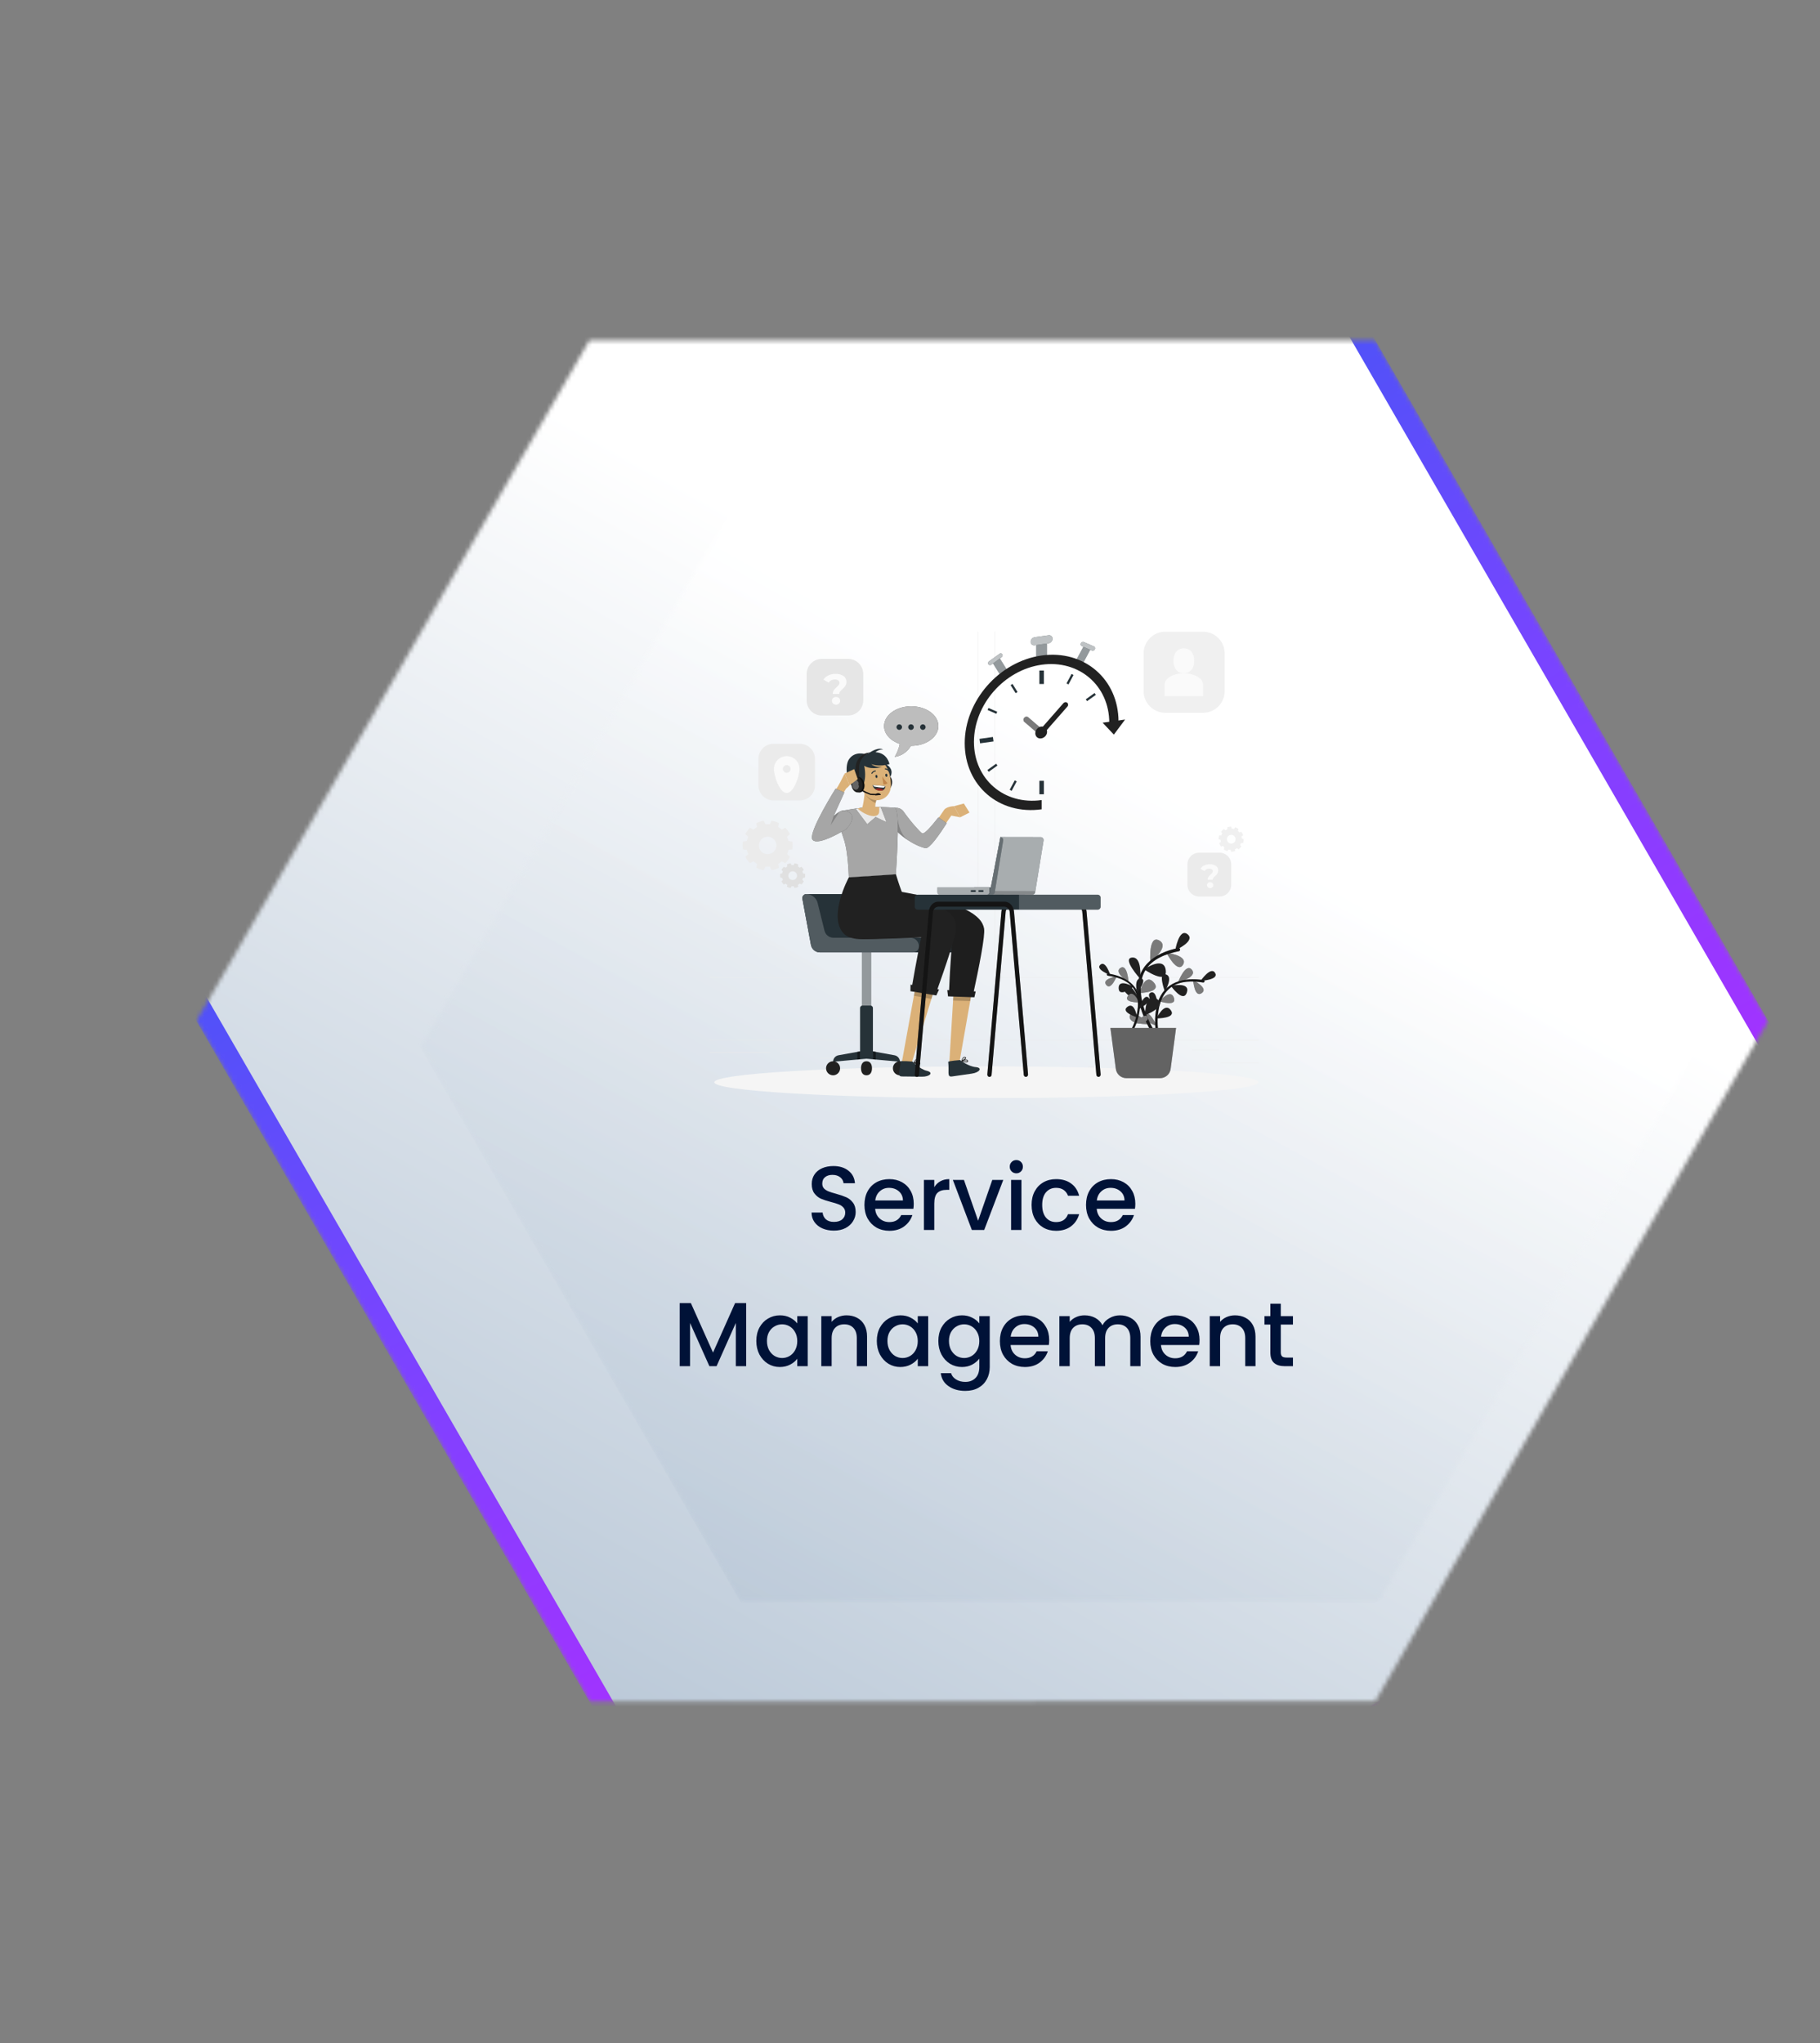 <svg width="441" height="495" viewBox="0 0 441 495" fill="none" xmlns="http://www.w3.org/2000/svg">
<rect x="0" y="0" width="441" height="495" fill="#808080" stroke="none"/>
<mask id="mask0_1187_36270" style="mask-type:luminance" maskUnits="userSpaceOnUse" x="47" y="82" width="382" height="331">
<path d="M333.246 82.454L380.844 164.892L428.442 247.33L380.835 329.778L333.222 412.225L238.01 412.233L142.797 412.238L95.198 329.8L47.6 247.362L95.213 164.916L142.825 82.466L238.036 82.457L333.246 82.454Z" fill="white"/>
</mask>
<g mask="url(#mask0_1187_36270)">
<path d="M194.02 495.955L-0.551 158.968L280.765 -3.441L475.335 333.547L194.02 495.955Z" fill="url(#paint0_linear_1187_36270)" stroke="url(#paint1_linear_1187_36270)" stroke-width="5"/>
</g>
<mask id="mask1_1187_36270" style="mask-type:luminance" maskUnits="userSpaceOnUse" x="101" y="119" width="311" height="269">
<path d="M334.135 119.733L179.294 119.743L101.866 253.826L179.276 387.897L334.115 387.884L411.545 253.804L334.135 119.733Z" fill="white"/>
</mask>
<g mask="url(#mask1_1187_36270)">
<path d="M295.428 52.696L63.155 186.791L217.975 454.932L450.248 320.837L295.428 52.696Z" fill="url(#paint2_linear_1187_36270)" fill-opacity="0.8"/>
</g>
<path d="M202.058 298.154C201.031 298.154 200.107 297.978 199.286 297.626C198.465 297.259 197.819 296.746 197.35 296.086C196.881 295.426 196.646 294.656 196.646 293.776H199.33C199.389 294.436 199.645 294.979 200.1 295.404C200.569 295.829 201.222 296.042 202.058 296.042C202.923 296.042 203.598 295.837 204.082 295.426C204.566 295.001 204.808 294.458 204.808 293.798C204.808 293.285 204.654 292.867 204.346 292.544C204.053 292.221 203.679 291.972 203.224 291.796C202.784 291.62 202.168 291.429 201.376 291.224C200.379 290.96 199.565 290.696 198.934 290.432C198.318 290.153 197.79 289.728 197.35 289.156C196.91 288.584 196.69 287.821 196.69 286.868C196.69 285.988 196.91 285.218 197.35 284.558C197.79 283.898 198.406 283.392 199.198 283.04C199.99 282.688 200.907 282.512 201.948 282.512C203.429 282.512 204.639 282.886 205.578 283.634C206.531 284.367 207.059 285.379 207.162 286.67H204.39C204.346 286.113 204.082 285.636 203.598 285.24C203.114 284.844 202.476 284.646 201.684 284.646C200.965 284.646 200.379 284.829 199.924 285.196C199.469 285.563 199.242 286.091 199.242 286.78C199.242 287.249 199.381 287.638 199.66 287.946C199.953 288.239 200.32 288.474 200.76 288.65C201.2 288.826 201.801 289.017 202.564 289.222C203.576 289.501 204.397 289.779 205.028 290.058C205.673 290.337 206.216 290.769 206.656 291.356C207.111 291.928 207.338 292.698 207.338 293.666C207.338 294.443 207.125 295.177 206.7 295.866C206.289 296.555 205.681 297.113 204.874 297.538C204.082 297.949 203.143 298.154 202.058 298.154ZM221.407 291.642C221.407 292.097 221.378 292.507 221.319 292.874H212.057C212.131 293.842 212.49 294.619 213.135 295.206C213.781 295.793 214.573 296.086 215.511 296.086C216.861 296.086 217.814 295.521 218.371 294.392H221.077C220.711 295.507 220.043 296.423 219.075 297.142C218.122 297.846 216.934 298.198 215.511 298.198C214.353 298.198 213.311 297.941 212.387 297.428C211.478 296.9 210.759 296.167 210.231 295.228C209.718 294.275 209.461 293.175 209.461 291.928C209.461 290.681 209.711 289.589 210.209 288.65C210.723 287.697 211.434 286.963 212.343 286.45C213.267 285.937 214.323 285.68 215.511 285.68C216.655 285.68 217.675 285.929 218.569 286.428C219.464 286.927 220.161 287.631 220.659 288.54C221.158 289.435 221.407 290.469 221.407 291.642ZM218.789 290.85C218.775 289.926 218.445 289.185 217.799 288.628C217.154 288.071 216.355 287.792 215.401 287.792C214.536 287.792 213.795 288.071 213.179 288.628C212.563 289.171 212.197 289.911 212.079 290.85H218.789ZM226.384 287.638C226.75 287.022 227.234 286.545 227.836 286.208C228.452 285.856 229.178 285.68 230.014 285.68V288.276H229.376C228.393 288.276 227.645 288.525 227.132 289.024C226.633 289.523 226.384 290.388 226.384 291.62V298H223.876V285.878H226.384V287.638ZM237.005 295.756L240.437 285.878H243.099L238.479 298H235.487L230.889 285.878H233.573L237.005 295.756ZM246.271 284.272C245.816 284.272 245.435 284.118 245.127 283.81C244.819 283.502 244.665 283.121 244.665 282.666C244.665 282.211 244.819 281.83 245.127 281.522C245.435 281.214 245.816 281.06 246.271 281.06C246.711 281.06 247.085 281.214 247.393 281.522C247.701 281.83 247.855 282.211 247.855 282.666C247.855 283.121 247.701 283.502 247.393 283.81C247.085 284.118 246.711 284.272 246.271 284.272ZM247.503 285.878V298H244.995V285.878H247.503ZM249.96 291.928C249.96 290.681 250.209 289.589 250.708 288.65C251.221 287.697 251.925 286.963 252.82 286.45C253.714 285.937 254.741 285.68 255.9 285.68C257.366 285.68 258.576 286.032 259.53 286.736C260.498 287.425 261.15 288.415 261.488 289.706H258.782C258.562 289.105 258.21 288.635 257.726 288.298C257.242 287.961 256.633 287.792 255.9 287.792C254.873 287.792 254.052 288.159 253.436 288.892C252.834 289.611 252.534 290.623 252.534 291.928C252.534 293.233 252.834 294.253 253.436 294.986C254.052 295.719 254.873 296.086 255.9 296.086C257.352 296.086 258.312 295.448 258.782 294.172H261.488C261.136 295.404 260.476 296.387 259.508 297.12C258.54 297.839 257.337 298.198 255.9 298.198C254.741 298.198 253.714 297.941 252.82 297.428C251.925 296.9 251.221 296.167 250.708 295.228C250.209 294.275 249.96 293.175 249.96 291.928ZM275.097 291.642C275.097 292.097 275.068 292.507 275.009 292.874H265.747C265.82 293.842 266.18 294.619 266.825 295.206C267.47 295.793 268.262 296.086 269.201 296.086C270.55 296.086 271.504 295.521 272.061 294.392H274.767C274.4 295.507 273.733 296.423 272.765 297.142C271.812 297.846 270.624 298.198 269.201 298.198C268.042 298.198 267.001 297.941 266.077 297.428C265.168 296.9 264.449 296.167 263.921 295.228C263.408 294.275 263.151 293.175 263.151 291.928C263.151 290.681 263.4 289.589 263.899 288.65C264.412 287.697 265.124 286.963 266.033 286.45C266.957 285.937 268.013 285.68 269.201 285.68C270.345 285.68 271.364 285.929 272.259 286.428C273.154 286.927 273.85 287.631 274.349 288.54C274.848 289.435 275.097 290.469 275.097 291.642ZM272.479 290.85C272.464 289.926 272.134 289.185 271.489 288.628C270.844 288.071 270.044 287.792 269.091 287.792C268.226 287.792 267.485 288.071 266.869 288.628C266.253 289.171 265.886 289.911 265.769 290.85H272.479ZM180.801 315.71V331H178.293V320.528L173.629 331H171.891L167.205 320.528V331H164.697V315.71H167.403L172.771 327.7L178.117 315.71H180.801ZM183.261 324.884C183.261 323.667 183.511 322.589 184.009 321.65C184.523 320.711 185.212 319.985 186.077 319.472C186.957 318.944 187.925 318.68 188.981 318.68C189.935 318.68 190.763 318.871 191.467 319.252C192.186 319.619 192.758 320.081 193.183 320.638V318.878H195.713V331H193.183V329.196C192.758 329.768 192.179 330.245 191.445 330.626C190.712 331.007 189.876 331.198 188.937 331.198C187.896 331.198 186.943 330.934 186.077 330.406C185.212 329.863 184.523 329.115 184.009 328.162C183.511 327.194 183.261 326.101 183.261 324.884ZM193.183 324.928C193.183 324.092 193.007 323.366 192.655 322.75C192.318 322.134 191.871 321.665 191.313 321.342C190.756 321.019 190.155 320.858 189.509 320.858C188.864 320.858 188.263 321.019 187.705 321.342C187.148 321.65 186.693 322.112 186.341 322.728C186.004 323.329 185.835 324.048 185.835 324.884C185.835 325.72 186.004 326.453 186.341 327.084C186.693 327.715 187.148 328.199 187.705 328.536C188.277 328.859 188.879 329.02 189.509 329.02C190.155 329.02 190.756 328.859 191.313 328.536C191.871 328.213 192.318 327.744 192.655 327.128C193.007 326.497 193.183 325.764 193.183 324.928ZM205.123 318.68C206.077 318.68 206.927 318.878 207.675 319.274C208.438 319.67 209.032 320.257 209.457 321.034C209.883 321.811 210.095 322.75 210.095 323.85V331H207.609V324.224C207.609 323.139 207.338 322.31 206.795 321.738C206.253 321.151 205.512 320.858 204.573 320.858C203.635 320.858 202.887 321.151 202.329 321.738C201.787 322.31 201.515 323.139 201.515 324.224V331H199.007V318.878H201.515V320.264C201.926 319.765 202.447 319.377 203.077 319.098C203.723 318.819 204.405 318.68 205.123 318.68ZM212.459 324.884C212.459 323.667 212.708 322.589 213.207 321.65C213.72 320.711 214.409 319.985 215.275 319.472C216.155 318.944 217.123 318.68 218.179 318.68C219.132 318.68 219.961 318.871 220.665 319.252C221.383 319.619 221.955 320.081 222.381 320.638V318.878H224.911V331H222.381V329.196C221.955 329.768 221.376 330.245 220.643 330.626C219.909 331.007 219.073 331.198 218.135 331.198C217.093 331.198 216.14 330.934 215.275 330.406C214.409 329.863 213.72 329.115 213.207 328.162C212.708 327.194 212.459 326.101 212.459 324.884ZM222.381 324.928C222.381 324.092 222.205 323.366 221.853 322.75C221.515 322.134 221.068 321.665 220.511 321.342C219.953 321.019 219.352 320.858 218.707 320.858C218.061 320.858 217.46 321.019 216.903 321.342C216.345 321.65 215.891 322.112 215.539 322.728C215.201 323.329 215.033 324.048 215.033 324.884C215.033 325.72 215.201 326.453 215.539 327.084C215.891 327.715 216.345 328.199 216.903 328.536C217.475 328.859 218.076 329.02 218.707 329.02C219.352 329.02 219.953 328.859 220.511 328.536C221.068 328.213 221.515 327.744 221.853 327.128C222.205 326.497 222.381 325.764 222.381 324.928ZM233.089 318.68C234.027 318.68 234.856 318.871 235.575 319.252C236.308 319.619 236.88 320.081 237.291 320.638V318.878H239.821V331.198C239.821 332.313 239.586 333.303 239.117 334.168C238.647 335.048 237.965 335.737 237.071 336.236C236.191 336.735 235.135 336.984 233.903 336.984C232.26 336.984 230.896 336.595 229.811 335.818C228.725 335.055 228.109 334.014 227.963 332.694H230.449C230.639 333.325 231.043 333.831 231.659 334.212C232.289 334.608 233.037 334.806 233.903 334.806C234.915 334.806 235.729 334.498 236.345 333.882C236.975 333.266 237.291 332.371 237.291 331.198V329.174C236.865 329.746 236.286 330.23 235.553 330.626C234.834 331.007 234.013 331.198 233.089 331.198C232.033 331.198 231.065 330.934 230.185 330.406C229.319 329.863 228.63 329.115 228.117 328.162C227.618 327.194 227.369 326.101 227.369 324.884C227.369 323.667 227.618 322.589 228.117 321.65C228.63 320.711 229.319 319.985 230.185 319.472C231.065 318.944 232.033 318.68 233.089 318.68ZM237.291 324.928C237.291 324.092 237.115 323.366 236.763 322.75C236.425 322.134 235.978 321.665 235.421 321.342C234.863 321.019 234.262 320.858 233.617 320.858C232.971 320.858 232.37 321.019 231.813 321.342C231.255 321.65 230.801 322.112 230.449 322.728C230.111 323.329 229.943 324.048 229.943 324.884C229.943 325.72 230.111 326.453 230.449 327.084C230.801 327.715 231.255 328.199 231.813 328.536C232.385 328.859 232.986 329.02 233.617 329.02C234.262 329.02 234.863 328.859 235.421 328.536C235.978 328.213 236.425 327.744 236.763 327.128C237.115 326.497 237.291 325.764 237.291 324.928ZM254.225 324.642C254.225 325.097 254.196 325.507 254.137 325.874H244.875C244.948 326.842 245.308 327.619 245.953 328.206C246.598 328.793 247.39 329.086 248.329 329.086C249.678 329.086 250.632 328.521 251.189 327.392H253.895C253.528 328.507 252.861 329.423 251.893 330.142C250.94 330.846 249.752 331.198 248.329 331.198C247.17 331.198 246.129 330.941 245.205 330.428C244.296 329.9 243.577 329.167 243.049 328.228C242.536 327.275 242.279 326.175 242.279 324.928C242.279 323.681 242.528 322.589 243.027 321.65C243.54 320.697 244.252 319.963 245.161 319.45C246.085 318.937 247.141 318.68 248.329 318.68C249.473 318.68 250.492 318.929 251.387 319.428C252.282 319.927 252.978 320.631 253.477 321.54C253.976 322.435 254.225 323.469 254.225 324.642ZM251.607 323.85C251.592 322.926 251.262 322.185 250.617 321.628C249.972 321.071 249.172 320.792 248.219 320.792C247.354 320.792 246.613 321.071 245.997 321.628C245.381 322.171 245.014 322.911 244.897 323.85H251.607ZM271.367 318.68C272.32 318.68 273.171 318.878 273.919 319.274C274.682 319.67 275.276 320.257 275.701 321.034C276.141 321.811 276.361 322.75 276.361 323.85V331H273.875V324.224C273.875 323.139 273.604 322.31 273.061 321.738C272.518 321.151 271.778 320.858 270.839 320.858C269.9 320.858 269.152 321.151 268.595 321.738C268.052 322.31 267.781 323.139 267.781 324.224V331H265.295V324.224C265.295 323.139 265.024 322.31 264.481 321.738C263.938 321.151 263.198 320.858 262.259 320.858C261.32 320.858 260.572 321.151 260.015 321.738C259.472 322.31 259.201 323.139 259.201 324.224V331H256.693V318.878H259.201V320.264C259.612 319.765 260.132 319.377 260.763 319.098C261.394 318.819 262.068 318.68 262.787 318.68C263.755 318.68 264.62 318.885 265.383 319.296C266.146 319.707 266.732 320.301 267.143 321.078C267.51 320.345 268.082 319.765 268.859 319.34C269.636 318.9 270.472 318.68 271.367 318.68ZM290.662 324.642C290.662 325.097 290.633 325.507 290.574 325.874H281.312C281.386 326.842 281.745 327.619 282.39 328.206C283.036 328.793 283.828 329.086 284.766 329.086C286.116 329.086 287.069 328.521 287.626 327.392H290.332C289.966 328.507 289.298 329.423 288.33 330.142C287.377 330.846 286.189 331.198 284.766 331.198C283.608 331.198 282.566 330.941 281.642 330.428C280.733 329.9 280.014 329.167 279.486 328.228C278.973 327.275 278.716 326.175 278.716 324.928C278.716 323.681 278.966 322.589 279.464 321.65C279.978 320.697 280.689 319.963 281.598 319.45C282.522 318.937 283.578 318.68 284.766 318.68C285.91 318.68 286.93 318.929 287.824 319.428C288.719 319.927 289.416 320.631 289.914 321.54C290.413 322.435 290.662 323.469 290.662 324.642ZM288.044 323.85C288.03 322.926 287.7 322.185 287.054 321.628C286.409 321.071 285.61 320.792 284.656 320.792C283.791 320.792 283.05 321.071 282.434 321.628C281.818 322.171 281.452 322.911 281.334 323.85H288.044ZM299.246 318.68C300.2 318.68 301.05 318.878 301.798 319.274C302.561 319.67 303.155 320.257 303.58 321.034C304.006 321.811 304.218 322.75 304.218 323.85V331H301.732V324.224C301.732 323.139 301.461 322.31 300.918 321.738C300.376 321.151 299.635 320.858 298.696 320.858C297.758 320.858 297.01 321.151 296.452 321.738C295.91 322.31 295.638 323.139 295.638 324.224V331H293.13V318.878H295.638V320.264C296.049 319.765 296.57 319.377 297.2 319.098C297.846 318.819 298.528 318.68 299.246 318.68ZM310.344 320.924V327.634C310.344 328.089 310.446 328.419 310.652 328.624C310.872 328.815 311.238 328.91 311.752 328.91H313.292V331H311.312C310.182 331 309.317 330.736 308.716 330.208C308.114 329.68 307.814 328.822 307.814 327.634V320.924H306.384V318.878H307.814V315.864H310.344V318.878H313.292V320.924H310.344Z" fill="#001237"/>
<g clip-path="url(#clip0_1187_36270)">
<path d="M306.966 257.486H295.705V257.571H306.966V257.486Z" fill="#EBEBEB"/>
<path d="M266.615 258.411H263.66V258.496H266.615V258.411Z" fill="#EBEBEB"/>
<path d="M295.365 254.332H288.841V254.417H295.365V254.332Z" fill="#EBEBEB"/>
<path d="M186.521 254.902H171.836V254.987H186.521V254.902Z" fill="#EBEBEB"/>
<path d="M191.703 254.902H189.55V254.987H191.703V254.902Z" fill="#EBEBEB"/>
<path d="M230.551 256.338H198.7V256.423H230.551V256.338Z" fill="#EBEBEB"/>
<path d="M235.056 236.852H169.402C168.887 236.852 168.393 236.648 168.029 236.284C167.665 235.919 167.461 235.426 167.461 234.911V142.625C167.465 142.113 167.672 141.623 168.035 141.263C168.399 140.902 168.89 140.7 169.402 140.7H235.056C235.311 140.7 235.563 140.75 235.799 140.848C236.034 140.946 236.248 141.089 236.429 141.269C236.609 141.449 236.752 141.663 236.85 141.899C236.947 142.134 236.997 142.387 236.997 142.642V234.911C236.997 235.166 236.947 235.418 236.85 235.654C236.752 235.889 236.609 236.103 236.429 236.284C236.248 236.464 236.034 236.607 235.799 236.704C235.563 236.802 235.311 236.852 235.056 236.852ZM169.402 140.768C168.91 140.769 168.438 140.965 168.09 141.313C167.742 141.661 167.546 142.133 167.546 142.625V234.911C167.546 235.403 167.742 235.875 168.09 236.222C168.438 236.57 168.91 236.766 169.402 236.767H235.056C235.548 236.766 236.02 236.57 236.368 236.222C236.716 235.875 236.911 235.403 236.912 234.911V142.625C236.911 142.133 236.716 141.661 236.368 141.313C236.02 140.965 235.548 140.769 235.056 140.768H169.402Z" fill="#EBEBEB"/>
<path d="M308.598 236.852H242.944C242.429 236.852 241.935 236.648 241.571 236.284C241.207 235.919 241.003 235.426 241.003 234.911V142.625C241.007 142.113 241.214 141.623 241.577 141.263C241.941 140.902 242.432 140.7 242.944 140.7H308.598C309.113 140.7 309.607 140.905 309.971 141.269C310.335 141.633 310.539 142.127 310.539 142.642V234.911C310.539 235.426 310.335 235.919 309.971 236.284C309.607 236.648 309.113 236.852 308.598 236.852ZM242.944 140.768C242.452 140.769 241.98 140.965 241.632 141.313C241.284 141.661 241.088 142.133 241.088 142.625V234.911C241.088 235.403 241.284 235.875 241.632 236.222C241.98 236.57 242.452 236.766 242.944 236.767H308.598C309.09 236.766 309.562 236.57 309.91 236.222C310.258 235.875 310.453 235.403 310.454 234.911V142.625C310.453 142.133 310.258 141.661 309.91 141.313C309.562 140.965 309.09 140.769 308.598 140.768H242.944Z" fill="#EBEBEB"/>
<path d="M324 252.017H154V252.102H324V252.017Z" fill="#EBEBEB"/>
<path d="M291.499 153.053H282.357C279.458 153.053 277.107 155.403 277.107 158.302V167.445C277.107 170.344 279.458 172.695 282.357 172.695H291.499C294.399 172.695 296.749 170.344 296.749 167.445V158.302C296.749 155.403 294.399 153.053 291.499 153.053Z" fill="#F0F0F0"/>
<path d="M289.371 160.097C289.371 161.77 288.521 163.123 286.848 163.123C285.175 163.123 284.325 161.763 284.325 160.097C284.325 158.431 285.175 157.067 286.848 157.067C288.521 157.067 289.371 158.424 289.371 160.097Z" fill="#FAFAFA"/>
<path d="M286.848 168.675H291.516V165.901C291.516 164.367 289.425 163.123 286.848 163.123C284.271 163.123 282.18 164.367 282.18 165.901V168.675H286.848Z" fill="#FAFAFA"/>
<path d="M205.507 159.639H199.121C197.097 159.639 195.456 161.28 195.456 163.304V169.689C195.456 171.713 197.097 173.354 199.121 173.354H205.507C207.531 173.354 209.172 171.713 209.172 169.689V163.304C209.172 161.28 207.531 159.639 205.507 159.639Z" fill="#E6E6E6"/>
<path d="M202.035 167.237C202.241 166.951 202.48 166.69 202.746 166.458C202.927 166.298 203.096 166.123 203.249 165.935C203.354 165.796 203.41 165.626 203.409 165.452C203.413 165.333 203.387 165.215 203.333 165.109C203.28 165.003 203.2 164.911 203.103 164.843C202.862 164.686 202.578 164.608 202.29 164.622C201.989 164.615 201.691 164.684 201.423 164.823C201.17 164.96 200.951 165.153 200.784 165.387L199.529 164.653C199.821 164.212 200.228 163.86 200.706 163.633C201.257 163.377 201.86 163.253 202.467 163.269C203.142 163.237 203.81 163.414 204.381 163.776C204.61 163.93 204.796 164.14 204.922 164.385C205.048 164.631 205.11 164.904 205.102 165.18C205.108 165.437 205.059 165.692 204.959 165.928C204.877 166.127 204.762 166.311 204.619 166.472C204.483 166.622 204.31 166.792 204.096 166.985C203.891 167.16 203.703 167.353 203.535 167.563C203.414 167.726 203.352 167.925 203.358 168.128H201.79C201.778 167.813 201.863 167.502 202.035 167.237ZM201.869 170.457C201.775 170.371 201.701 170.265 201.652 170.148C201.603 170.031 201.579 169.904 201.583 169.777C201.58 169.654 201.604 169.531 201.653 169.418C201.701 169.305 201.774 169.203 201.865 169.121C202.064 168.95 202.318 168.855 202.581 168.855C202.844 168.855 203.097 168.95 203.297 169.121C203.387 169.204 203.459 169.305 203.507 169.419C203.555 169.532 203.579 169.654 203.575 169.777C203.579 169.904 203.556 170.031 203.506 170.148C203.457 170.265 203.383 170.371 203.29 170.457C203.096 170.634 202.842 170.732 202.579 170.732C202.316 170.732 202.063 170.634 201.869 170.457Z" fill="#FAFAFA"/>
<path d="M290.558 206.589H295.498C296.251 206.589 296.973 206.888 297.505 207.42C298.038 207.953 298.337 208.675 298.337 209.428V214.368C298.337 215.12 298.038 215.841 297.506 216.373C296.974 216.905 296.253 217.204 295.501 217.204H290.558C289.806 217.204 289.084 216.905 288.553 216.373C288.021 215.841 287.722 215.12 287.722 214.368V209.428C287.722 208.676 288.021 207.955 288.553 207.423C289.084 206.891 289.806 206.592 290.558 206.592V206.589Z" fill="#EBEBEB"/>
<path d="M292.808 212.471C292.968 212.249 293.153 212.047 293.359 211.869C293.501 211.744 293.631 211.607 293.75 211.461C293.831 211.354 293.874 211.224 293.873 211.09C293.876 210.998 293.856 210.907 293.814 210.825C293.773 210.743 293.711 210.672 293.635 210.621C293.449 210.497 293.228 210.436 293.006 210.448C292.778 210.441 292.552 210.491 292.349 210.595C292.145 210.698 291.971 210.851 291.843 211.039L290.87 210.471C291.095 210.127 291.41 209.852 291.782 209.676C292.207 209.479 292.673 209.382 293.142 209.394C293.665 209.368 294.183 209.506 294.624 209.788C294.802 209.908 294.946 210.071 295.044 210.262C295.141 210.453 295.189 210.665 295.182 210.879C295.185 211.077 295.148 211.274 295.073 211.457C295.009 211.612 294.919 211.754 294.808 211.879C294.68 212.019 294.545 212.152 294.403 212.277C294.245 212.413 294.1 212.562 293.968 212.722C293.876 212.85 293.829 213.004 293.832 213.161H292.621C292.611 212.917 292.676 212.676 292.808 212.471ZM292.679 214.963C292.608 214.897 292.552 214.817 292.515 214.728C292.477 214.639 292.459 214.543 292.462 214.446C292.46 214.351 292.478 214.256 292.514 214.168C292.551 214.08 292.606 214.001 292.676 213.936C292.83 213.804 293.027 213.732 293.23 213.732C293.433 213.732 293.63 213.804 293.784 213.936C293.854 214.001 293.91 214.08 293.947 214.168C293.985 214.256 294.003 214.35 294.002 214.446C294.004 214.543 293.985 214.639 293.947 214.728C293.909 214.817 293.852 214.897 293.781 214.963C293.708 215.034 293.622 215.089 293.527 215.126C293.433 215.163 293.331 215.18 293.23 215.177C293.129 215.179 293.028 215.162 292.933 215.125C292.839 215.088 292.752 215.033 292.679 214.963Z" fill="#FAFAFA"/>
<path d="M193.817 180.208H187.432C185.408 180.208 183.767 181.849 183.767 183.873V190.258C183.767 192.283 185.408 193.924 187.432 193.924H193.817C195.842 193.924 197.483 192.283 197.483 190.258V183.873C197.483 181.849 195.842 180.208 193.817 180.208Z" fill="#EBEBEB"/>
<path d="M190.625 183.2C190.217 183.2 189.814 183.281 189.437 183.437C189.061 183.593 188.719 183.821 188.431 184.11C188.143 184.398 187.915 184.74 187.759 185.117C187.603 185.493 187.524 185.897 187.524 186.304C187.524 188.004 188.911 192.125 190.625 192.125C192.338 192.125 193.726 188.015 193.726 186.304C193.726 185.897 193.646 185.493 193.491 185.117C193.335 184.74 193.107 184.398 192.819 184.11C192.531 183.821 192.189 183.593 191.812 183.437C191.436 183.281 191.032 183.2 190.625 183.2ZM190.625 187.239C190.44 187.239 190.259 187.185 190.105 187.082C189.952 186.979 189.832 186.833 189.761 186.662C189.69 186.491 189.672 186.303 189.708 186.122C189.744 185.941 189.833 185.774 189.964 185.643C190.094 185.512 190.261 185.423 190.442 185.387C190.624 185.351 190.812 185.37 190.983 185.441C191.154 185.511 191.3 185.631 191.402 185.785C191.505 185.939 191.56 186.119 191.56 186.304C191.556 186.55 191.456 186.784 191.281 186.957C191.106 187.129 190.87 187.226 190.625 187.226V187.239Z" fill="#FAFAFA"/>
<path d="M191.995 205.789C192.095 205.16 192.095 204.518 191.995 203.889L191.04 203.763C190.963 203.412 190.849 203.07 190.7 202.743L191.4 202.08C191.109 201.513 190.731 200.995 190.281 200.543L189.431 201.006C189.169 200.768 188.881 200.558 188.575 200.38L188.751 199.431C188.187 199.141 187.58 198.941 186.953 198.84L186.541 199.707C186.368 199.69 186.201 199.68 186.011 199.68C185.821 199.68 185.651 199.68 185.477 199.707L185.066 198.84C184.436 198.939 183.825 199.138 183.257 199.428L183.434 200.377C183.127 200.554 182.84 200.764 182.577 201.002L181.727 200.54C181.277 200.991 180.9 201.51 180.608 202.077L181.309 202.74C181.16 203.067 181.046 203.409 180.969 203.76L180.017 203.885C179.913 204.515 179.913 205.157 180.017 205.786L180.969 205.912C181.046 206.263 181.16 206.605 181.309 206.932L180.608 207.595C180.899 208.162 181.276 208.681 181.727 209.132L182.577 208.669C182.84 208.907 183.127 209.117 183.434 209.295L183.257 210.243C183.825 210.534 184.436 210.732 185.066 210.832L185.477 209.965C185.651 209.982 185.817 209.992 186.011 209.992C186.205 209.992 186.351 209.992 186.541 209.965L186.953 210.832C187.583 210.732 188.194 210.534 188.762 210.243L188.585 209.295C188.892 209.117 189.179 208.907 189.442 208.669L190.292 209.132C190.742 208.68 191.119 208.162 191.41 207.595L190.72 206.925C190.869 206.598 190.982 206.256 191.06 205.905L191.995 205.789ZM186.011 206.956C185.592 206.956 185.182 206.833 184.833 206.6C184.484 206.368 184.212 206.037 184.051 205.65C183.891 205.262 183.848 204.836 183.93 204.425C184.012 204.014 184.213 203.636 184.51 203.34C184.806 203.043 185.184 202.841 185.595 202.76C186.006 202.678 186.433 202.72 186.82 202.881C187.207 203.042 187.538 203.314 187.77 203.663C188.003 204.012 188.126 204.422 188.126 204.841C188.125 205.401 187.902 205.939 187.505 206.335C187.109 206.732 186.572 206.955 186.011 206.956Z" fill="#EBEBEB"/>
<path d="M195.062 212.631C195.086 212.474 195.099 212.314 195.099 212.155C195.099 211.996 195.086 211.836 195.062 211.679L194.582 211.618C194.546 211.444 194.491 211.274 194.419 211.111L194.759 210.771C194.614 210.486 194.424 210.226 194.198 209.999L193.773 210.231C193.641 210.112 193.498 210.008 193.345 209.918L193.433 209.445C193.149 209.299 192.844 209.199 192.529 209.149L192.325 209.585C192.236 209.585 192.148 209.585 192.06 209.585C191.971 209.585 191.879 209.585 191.791 209.585L191.587 209.149C191.272 209.199 190.966 209.299 190.683 209.445L190.771 209.918C190.618 210.008 190.475 210.112 190.343 210.231L189.918 209.999C189.691 210.226 189.502 210.486 189.357 210.771L189.697 211.111C189.624 211.274 189.57 211.444 189.533 211.618L189.057 211.679C189.031 211.836 189.019 211.996 189.02 212.155C189.019 212.314 189.031 212.474 189.057 212.631L189.533 212.692C189.57 212.865 189.624 213.034 189.697 213.195L189.357 213.535C189.502 213.819 189.692 214.078 189.918 214.304L190.343 214.073C190.473 214.193 190.617 214.298 190.771 214.385L190.683 214.858C190.966 215.004 191.272 215.104 191.587 215.154L191.791 214.719C191.968 214.737 192.147 214.737 192.325 214.719L192.529 215.154C192.844 215.104 193.149 215.004 193.433 214.858L193.345 214.385C193.499 214.298 193.643 214.193 193.773 214.073L194.198 214.304C194.424 214.078 194.613 213.819 194.759 213.535L194.419 213.195C194.491 213.034 194.546 212.865 194.582 212.692L195.062 212.631ZM192.07 213.212C191.861 213.212 191.656 213.15 191.482 213.034C191.308 212.918 191.173 212.753 191.093 212.56C191.013 212.366 190.992 212.154 191.033 211.949C191.074 211.744 191.174 211.555 191.322 211.407C191.47 211.259 191.658 211.159 191.864 211.118C192.069 211.077 192.281 211.098 192.474 211.178C192.668 211.258 192.833 211.394 192.949 211.568C193.065 211.741 193.127 211.946 193.127 212.155C193.126 212.433 193.016 212.7 192.82 212.898C192.624 213.096 192.358 213.209 192.08 213.212H192.07Z" fill="#E0E0E0"/>
<path d="M300.112 205.769C300.24 205.675 300.361 205.571 300.475 205.46C300.588 205.347 300.691 205.225 300.785 205.096L300.492 204.715C300.589 204.567 300.669 204.409 300.73 204.243H301.213C301.312 203.94 301.363 203.623 301.363 203.304L300.897 203.168C300.89 202.991 300.863 202.816 300.815 202.645L301.213 202.373C301.117 202.069 300.971 201.783 300.781 201.526L300.329 201.686C300.274 201.617 300.215 201.551 300.152 201.489C300.088 201.424 300.023 201.366 299.955 201.309L300.115 200.856C299.857 200.67 299.571 200.524 299.268 200.425L298.996 200.822C298.824 200.778 298.647 200.751 298.469 200.741L298.333 200.278C298.015 200.277 297.698 200.328 297.395 200.428V200.907C297.23 200.971 297.071 201.052 296.922 201.149L296.538 200.856C296.278 201.047 296.048 201.276 295.858 201.536L296.151 201.917C296.055 202.068 295.974 202.227 295.909 202.393H295.43C295.331 202.696 295.281 203.013 295.28 203.332L295.743 203.468C295.753 203.644 295.78 203.82 295.824 203.991L295.426 204.267C295.526 204.569 295.672 204.855 295.858 205.113L296.31 204.95C296.368 205.018 296.426 205.086 296.491 205.151C296.555 205.215 296.62 205.273 296.688 205.327L296.528 205.78C296.784 205.969 297.071 206.115 297.375 206.211L297.647 205.814C297.817 205.861 297.993 205.888 298.17 205.895L298.306 206.361C298.626 206.361 298.944 206.31 299.248 206.211V205.729C299.413 205.666 299.572 205.586 299.721 205.491L300.112 205.769ZM297.585 204.069C297.438 203.921 297.337 203.733 297.296 203.528C297.256 203.323 297.277 203.11 297.357 202.917C297.437 202.724 297.572 202.559 297.746 202.443C297.92 202.327 298.124 202.265 298.333 202.265C298.543 202.265 298.747 202.327 298.921 202.443C299.095 202.559 299.23 202.724 299.31 202.917C299.39 203.11 299.411 203.323 299.371 203.528C299.33 203.733 299.229 203.921 299.081 204.069C298.983 204.168 298.867 204.246 298.738 204.299C298.61 204.352 298.472 204.379 298.333 204.379C298.194 204.379 298.056 204.351 297.928 204.297C297.8 204.243 297.683 204.165 297.585 204.066V204.069Z" fill="#F0F0F0"/>
<path d="M239 266.062C275.408 266.062 304.923 264.339 304.923 262.213C304.923 260.087 275.408 258.364 239 258.364C202.592 258.364 173.077 260.087 173.077 262.213C173.077 264.339 202.592 266.062 239 266.062Z" fill="#F5F5F5"/>
<path d="M251.09 160.678V155.381L253.695 155.014V160.311L251.09 160.678Z" fill="#263238"/>
<path d="M242.431 163.63L240.479 160.522L242.142 159.332L244.09 162.436L242.431 163.63Z" fill="#263238"/>
<path d="M260.692 160.1L262.644 156.448L264.303 157.172L262.355 160.827L260.692 160.1Z" fill="#263238"/>
<g opacity="0.5">
<path d="M251.09 160.678V155.381L253.695 155.014V160.311L251.09 160.678Z" fill="white"/>
<path d="M242.431 163.63L240.479 160.522L242.142 159.332L244.09 162.436L242.431 163.63Z" fill="white"/>
<path d="M260.692 160.1L262.644 156.448L264.303 157.172L262.355 160.827L260.692 160.1Z" fill="white"/>
</g>
<path d="M254.065 155.867L250.72 156.34C250.598 156.362 250.473 156.357 250.354 156.325C250.235 156.293 250.124 156.234 250.031 156.154C249.937 156.073 249.863 155.972 249.813 155.859C249.764 155.746 249.74 155.623 249.744 155.5C249.752 155.23 249.853 154.971 250.032 154.768C250.21 154.565 250.453 154.431 250.72 154.388L254.065 153.919C254.187 153.897 254.311 153.902 254.43 153.934C254.549 153.966 254.66 154.024 254.753 154.104C254.847 154.184 254.921 154.284 254.971 154.397C255.021 154.51 255.045 154.632 255.041 154.755C255.033 155.025 254.931 155.284 254.753 155.486C254.575 155.689 254.332 155.824 254.065 155.867Z" fill="#263238"/>
<path d="M242.682 159.247L240.204 161.028C240.152 161.071 240.092 161.103 240.028 161.122C239.963 161.141 239.896 161.147 239.829 161.139C239.762 161.13 239.698 161.108 239.64 161.074C239.583 161.04 239.532 160.994 239.493 160.94C239.428 160.815 239.411 160.671 239.446 160.534C239.481 160.398 239.566 160.28 239.683 160.202L242.165 158.424C242.216 158.38 242.276 158.348 242.34 158.329C242.404 158.31 242.472 158.304 242.539 158.312C242.605 158.321 242.669 158.343 242.727 158.377C242.784 158.412 242.834 158.458 242.873 158.512C242.938 158.637 242.954 158.781 242.919 158.916C242.884 159.052 242.8 159.17 242.682 159.247Z" fill="#263238"/>
<path d="M264.582 157.602L262.1 156.52C262.04 156.49 261.988 156.448 261.946 156.397C261.904 156.346 261.873 156.286 261.855 156.222C261.837 156.158 261.833 156.091 261.842 156.026C261.851 155.96 261.874 155.897 261.909 155.84C261.971 155.713 262.078 155.613 262.209 155.56C262.34 155.507 262.487 155.504 262.62 155.551L265.098 156.636C265.158 156.665 265.211 156.707 265.254 156.758C265.297 156.809 265.328 156.869 265.346 156.933C265.364 156.997 265.368 157.065 265.358 157.131C265.349 157.197 265.325 157.26 265.289 157.316C265.227 157.442 265.12 157.541 264.99 157.594C264.859 157.647 264.714 157.649 264.582 157.602Z" fill="#263238"/>
<path opacity="0.7" d="M254.065 155.867L250.72 156.34C250.598 156.362 250.473 156.357 250.354 156.325C250.235 156.293 250.124 156.234 250.031 156.154C249.937 156.073 249.863 155.972 249.813 155.859C249.764 155.746 249.74 155.623 249.744 155.5C249.752 155.23 249.853 154.971 250.032 154.768C250.21 154.565 250.453 154.431 250.72 154.388L254.065 153.919C254.187 153.897 254.311 153.902 254.43 153.934C254.549 153.966 254.66 154.024 254.753 154.104C254.847 154.184 254.921 154.284 254.971 154.397C255.021 154.51 255.045 154.632 255.041 154.755C255.033 155.025 254.931 155.284 254.753 155.486C254.575 155.689 254.332 155.824 254.065 155.867Z" fill="white"/>
<path opacity="0.7" d="M242.682 159.247L240.204 161.028C240.152 161.071 240.092 161.103 240.028 161.122C239.963 161.141 239.896 161.147 239.829 161.139C239.762 161.13 239.698 161.108 239.64 161.074C239.583 161.04 239.532 160.994 239.493 160.94C239.428 160.815 239.411 160.671 239.446 160.534C239.481 160.398 239.566 160.28 239.683 160.202L242.165 158.424C242.216 158.38 242.276 158.348 242.34 158.329C242.404 158.31 242.472 158.304 242.539 158.312C242.605 158.321 242.669 158.343 242.727 158.377C242.784 158.412 242.834 158.458 242.873 158.512C242.938 158.637 242.954 158.781 242.919 158.916C242.884 159.052 242.8 159.17 242.682 159.247Z" fill="white"/>
<path opacity="0.7" d="M264.582 157.602L262.1 156.52C262.04 156.49 261.988 156.448 261.946 156.397C261.904 156.346 261.873 156.286 261.855 156.222C261.837 156.158 261.833 156.091 261.842 156.026C261.851 155.96 261.874 155.897 261.909 155.84C261.971 155.713 262.078 155.613 262.209 155.56C262.34 155.507 262.487 155.504 262.62 155.551L265.098 156.636C265.158 156.665 265.211 156.707 265.254 156.758C265.297 156.809 265.328 156.869 265.346 156.933C265.364 156.997 265.368 157.065 265.358 157.131C265.349 157.197 265.325 157.26 265.289 157.316C265.227 157.442 265.12 157.541 264.99 157.594C264.859 157.647 264.714 157.649 264.582 157.602Z" fill="white"/>
<path d="M252.393 193.842C243.338 195.114 235.998 188.807 235.998 179.752C235.998 170.698 243.338 162.324 252.393 161.052C261.447 159.781 268.787 166.088 268.787 175.142L271.025 174.829C271.025 164.537 262.681 157.37 252.393 158.815C242.104 160.26 233.761 169.777 233.761 180.065C233.761 190.354 242.101 197.524 252.393 196.079V193.842Z" fill="#212121"/>
<path d="M245.878 189.06L244.655 191.352L245.135 191.608L246.358 189.316L245.878 189.06Z" fill="#263238"/>
<path d="M259.644 163.283L258.421 165.574L258.9 165.83L260.124 163.539L259.644 163.283Z" fill="#263238"/>
<path d="M239.516 171.521L239.298 172.02L241.417 172.945L241.634 172.446L239.516 171.521Z" fill="#263238"/>
<path d="M245.339 165.703L244.876 165.991L246.096 167.948L246.559 167.659L245.339 165.703Z" fill="#263238"/>
<path d="M241.373 185.03L239.251 186.553L239.568 186.995L241.69 185.472L241.373 185.03Z" fill="#263238"/>
<path d="M265.215 167.908L263.094 169.431L263.411 169.873L265.533 168.35L265.215 167.908Z" fill="#263238"/>
<path d="M240.592 178.556L237.329 179.015L237.48 180.092L240.743 179.634L240.592 178.556Z" fill="#263238"/>
<path d="M252.937 162.46H251.849V165.724H252.937V162.46Z" fill="#263238"/>
<path d="M252.937 189.17H251.849V192.434H252.937V189.17Z" fill="#263238"/>
<path d="M248.18 173.911C248.053 174.038 247.982 174.211 247.982 174.39C247.982 174.57 248.053 174.742 248.18 174.87L251.832 178.005L252.787 176.913L249.139 173.775C249.067 173.72 248.985 173.681 248.898 173.658C248.811 173.635 248.72 173.63 248.631 173.642C248.542 173.655 248.456 173.685 248.379 173.731C248.301 173.778 248.234 173.839 248.18 173.911Z" fill="#212121"/>
<path opacity="0.4" d="M248.18 173.911C248.053 174.038 247.982 174.211 247.982 174.39C247.982 174.57 248.053 174.742 248.18 174.87L251.832 178.005L252.787 176.913L249.139 173.775C249.067 173.72 248.985 173.681 248.898 173.658C248.811 173.635 248.72 173.63 248.631 173.642C248.542 173.655 248.456 173.685 248.379 173.731C248.301 173.778 248.234 173.839 248.18 173.911Z" fill="white"/>
<path d="M272.619 174.333L269.896 177.981L267.176 175.098L272.619 174.333Z" fill="#212121"/>
<path d="M258.604 170.259C258.533 170.205 258.451 170.165 258.364 170.142C258.277 170.119 258.186 170.114 258.097 170.127C258.007 170.14 257.922 170.17 257.844 170.216C257.767 170.262 257.699 170.323 257.646 170.395L252.702 176.033C252.437 175.999 252.168 176.032 251.919 176.129C251.671 176.226 251.45 176.383 251.277 176.587C250.72 177.226 250.72 178.134 251.277 178.627C251.835 179.12 252.746 178.967 253.317 178.341C253.494 178.145 253.617 177.907 253.677 177.651C253.736 177.394 253.729 177.126 253.657 176.872L258.601 171.232C258.666 171.169 258.718 171.093 258.753 171.01C258.789 170.927 258.807 170.837 258.807 170.746C258.808 170.656 258.79 170.566 258.755 170.482C258.72 170.399 258.669 170.323 258.604 170.259Z" fill="#212121"/>
<path d="M220.8 171.12C217.165 171.12 214.221 173.266 214.221 175.911C214.221 177.832 215.781 179.488 218.029 180.249C217.788 181.352 217.374 182.41 216.801 183.384C217.617 183.263 218.394 182.957 219.075 182.491C219.755 182.026 220.32 181.411 220.728 180.695H220.8C224.434 180.695 227.379 178.553 227.379 175.907C227.379 173.262 224.434 171.12 220.8 171.12Z" fill="#212121"/>
<path opacity="0.7" d="M220.8 171.12C217.165 171.12 214.221 173.266 214.221 175.911C214.221 177.832 215.781 179.488 218.029 180.249C217.788 181.352 217.374 182.41 216.801 183.384C217.617 183.263 218.394 182.957 219.075 182.491C219.755 182.026 220.32 181.411 220.728 180.695H220.8C224.434 180.695 227.379 178.553 227.379 175.907C227.379 173.262 224.434 171.12 220.8 171.12Z" fill="white"/>
<path d="M217.9 176.832C218.27 176.832 218.569 176.532 218.569 176.162C218.569 175.792 218.27 175.492 217.9 175.492C217.53 175.492 217.23 175.792 217.23 176.162C217.23 176.532 217.53 176.832 217.9 176.832Z" fill="#263238"/>
<path d="M221.425 176.162C221.425 176.297 221.386 176.428 221.311 176.54C221.236 176.652 221.13 176.739 221.006 176.791C220.881 176.842 220.745 176.856 220.613 176.829C220.481 176.803 220.36 176.738 220.265 176.643C220.169 176.548 220.105 176.427 220.078 176.295C220.052 176.163 220.066 176.026 220.117 175.902C220.169 175.778 220.256 175.672 220.368 175.597C220.479 175.522 220.611 175.482 220.745 175.482C220.926 175.482 221.099 175.554 221.226 175.682C221.354 175.809 221.425 175.982 221.425 176.162Z" fill="#263238"/>
<path d="M223.612 176.832C223.981 176.832 224.281 176.532 224.281 176.162C224.281 175.792 223.981 175.492 223.612 175.492C223.242 175.492 222.942 175.792 222.942 176.162C222.942 176.532 223.242 176.832 223.612 176.832Z" fill="#263238"/>
<path d="M280.48 244.417C280.48 244.417 280.524 239.878 278.872 240.476C277.219 241.075 280.48 244.417 280.48 244.417Z" fill="#212121"/>
<path d="M282.255 240.214C282.255 240.214 284.444 236.583 282.466 236.063C280.487 235.543 282.255 240.214 282.255 240.214Z" fill="#212121"/>
<path d="M290.908 237.651C290.908 237.651 295.454 237.416 294.427 235.713C293.4 234.009 290.908 237.651 290.908 237.651Z" fill="#212121"/>
<path d="M283.717 238.858C283.717 238.858 288.477 237.784 287.586 240.456C286.695 243.128 283.717 238.858 283.717 238.858Z" fill="#212121"/>
<path d="M280.259 248.52C280.259 248.52 278.44 244.4 277.42 245.865C276.4 247.33 280.259 248.52 280.259 248.52Z" fill="#212121"/>
<path d="M285.447 238.001C285.447 238.001 290.296 236.729 288.786 234.941C287.277 233.153 285.447 238.001 285.447 238.001Z" fill="#212121"/>
<path d="M289.113 237.501C289.113 237.501 292.948 239.385 291.18 240.615C289.412 241.846 289.113 237.501 289.113 237.501Z" fill="#212121"/>
<path d="M280.959 242.591C280.959 242.591 283.615 239.395 284.434 241.717C285.254 244.039 280.959 242.591 280.959 242.591Z" fill="#212121"/>
<g opacity="0.4">
<path d="M280.259 248.52C280.259 248.52 278.44 244.4 277.42 245.865C276.4 247.33 280.259 248.52 280.259 248.52Z" fill="white"/>
<path d="M285.447 238.001C285.447 238.001 290.296 236.729 288.786 234.941C287.277 233.153 285.447 238.001 285.447 238.001Z" fill="white"/>
<path d="M289.113 237.501C289.113 237.501 292.948 239.385 291.18 240.615C289.412 241.846 289.113 237.501 289.113 237.501Z" fill="white"/>
<path d="M280.959 242.591C280.959 242.591 283.615 239.395 284.434 241.717C285.254 244.039 280.959 242.591 280.959 242.591Z" fill="white"/>
</g>
<path d="M280.232 246.739C280.232 246.739 282.136 242.659 283.669 244.716C285.203 246.773 280.232 246.739 280.232 246.739Z" fill="#212121"/>
<path d="M280.262 251.03C279.685 248.371 279.768 245.612 280.504 242.992C282.061 237.892 286.838 236.692 291.666 237.464C292.05 237.525 291.88 238.103 291.499 238.042C288.936 237.634 286.059 237.593 283.826 239.143C282.228 240.262 281.323 242.04 280.888 243.903C280.378 246.201 280.365 248.581 280.851 250.884C280.929 251.264 280.344 251.414 280.262 251.033V251.03Z" fill="#212121"/>
<g opacity="0.3">
<path d="M280.262 251.03C279.685 248.371 279.768 245.612 280.504 242.992C282.061 237.892 286.838 236.692 291.666 237.464C292.05 237.525 291.88 238.103 291.499 238.042C288.936 237.634 286.059 237.593 283.826 239.143C282.228 240.262 281.323 242.04 280.888 243.903C280.378 246.201 280.365 248.581 280.851 250.884C280.929 251.264 280.344 251.414 280.262 251.033V251.03Z" fill="black"/>
</g>
<path d="M276.478 243.04C276.478 243.04 274.098 237.491 272.555 238.939C271.011 240.388 276.478 243.04 276.478 243.04Z" fill="#212121"/>
<path d="M276.274 237.138C276.274 237.138 276.839 231.762 274.309 231.994C271.779 232.225 276.274 237.138 276.274 237.138Z" fill="#212121"/>
<path d="M284.771 230.242C284.771 230.242 289.82 227.975 287.746 226.349C285.672 224.724 284.771 230.242 284.771 230.242Z" fill="#212121"/>
<path d="M277.219 234.849C277.219 234.849 282.078 231.449 282.476 235.108C282.874 238.766 277.219 234.849 277.219 234.849Z" fill="#212121"/>
<path d="M278.416 248.119C278.416 248.119 274.136 243.91 273.751 246.134C273.367 248.357 278.416 248.119 278.416 248.119Z" fill="#212121"/>
<path d="M278.732 233.051C278.732 233.051 283.581 229.386 280.908 227.866C278.236 226.346 278.732 233.051 278.732 233.051Z" fill="#212121"/>
<path d="M282.646 230.844C282.646 230.844 288.014 231.466 286.651 233.734C285.288 236.002 282.646 230.844 282.646 230.844Z" fill="#212121"/>
<path d="M276.06 240.595C276.06 240.595 277.386 235.546 279.555 238.018C281.724 240.49 276.06 240.595 276.06 240.595Z" fill="#212121"/>
<g opacity="0.4">
<path d="M278.416 248.119C278.416 248.119 274.136 243.91 273.751 246.134C273.367 248.357 278.416 248.119 278.416 248.119Z" fill="white"/>
<path d="M278.732 233.051C278.732 233.051 283.581 229.386 280.908 227.866C278.236 226.346 278.732 233.051 278.732 233.051Z" fill="white"/>
<path d="M282.646 230.844C282.646 230.844 288.014 231.466 286.651 233.734C285.288 236.002 282.646 230.844 282.646 230.844Z" fill="white"/>
<path d="M276.06 240.595C276.06 240.595 277.386 235.546 279.555 238.018C281.724 240.49 276.06 240.595 276.06 240.595Z" fill="white"/>
</g>
<path d="M277.44 245.964C277.44 245.964 277.44 240.16 280.276 242C283.112 243.839 277.44 245.964 277.44 245.964Z" fill="#212121"/>
<path d="M279.749 251.173C277.757 248.259 276.22 244.713 275.757 241.286C274.826 234.404 279.62 230.851 285.532 229.681C286.002 229.59 286.114 230.361 285.651 230.463C282.513 231.082 279.191 232.296 277.491 235.152C276.264 237.209 276.176 239.769 276.669 242.224C277.325 245.269 278.57 248.157 280.334 250.724C280.362 250.763 280.383 250.807 280.395 250.854C280.406 250.901 280.408 250.949 280.401 250.997C280.394 251.045 280.377 251.09 280.352 251.132C280.327 251.173 280.294 251.209 280.256 251.237C280.217 251.266 280.173 251.287 280.126 251.298C280.079 251.31 280.03 251.312 279.983 251.305C279.935 251.297 279.889 251.281 279.848 251.256C279.807 251.231 279.771 251.198 279.742 251.159L279.749 251.173Z" fill="#212121"/>
<g opacity="0.3">
<path d="M279.749 251.173C277.757 248.259 276.22 244.713 275.757 241.286C274.826 234.404 279.62 230.851 285.532 229.681C286.002 229.59 286.114 230.361 285.651 230.463C282.513 231.082 279.191 232.296 277.491 235.152C276.264 237.209 276.176 239.769 276.669 242.224C277.325 245.269 278.57 248.157 280.334 250.724C280.362 250.763 280.383 250.807 280.395 250.854C280.406 250.901 280.408 250.949 280.401 250.997C280.394 251.045 280.377 251.09 280.352 251.132C280.327 251.173 280.294 251.209 280.256 251.237C280.217 251.266 280.173 251.287 280.126 251.298C280.079 251.31 280.03 251.312 279.983 251.305C279.935 251.297 279.889 251.281 279.848 251.256C279.807 251.231 279.771 251.198 279.742 251.159L279.749 251.173Z" fill="black"/>
</g>
<path d="M275.914 244.499C275.914 244.499 277.043 240.735 278.253 241.653C279.463 242.571 275.914 244.499 275.914 244.499Z" fill="#212121"/>
<path d="M275.519 240.568C275.519 240.568 274.646 237.002 276.414 237.083C278.182 237.165 275.519 240.568 275.519 240.568Z" fill="#212121"/>
<path d="M269.029 236.24C269.029 236.24 265.333 234.88 266.622 233.734C267.91 232.588 269.029 236.24 269.029 236.24Z" fill="#212121"/>
<path d="M274.663 239.069C274.663 239.069 270.997 236.957 271.055 239.409C271.113 241.86 274.663 239.069 274.663 239.069Z" fill="#212121"/>
<path d="M275.04 247.943C275.04 247.943 277.617 245.016 278.083 246.485C278.549 247.953 275.04 247.943 275.04 247.943Z" fill="#212121"/>
<path d="M273.452 237.916C273.452 237.916 269.773 235.618 271.48 234.516C273.187 233.415 273.452 237.916 273.452 237.916Z" fill="#212121"/>
<path d="M270.549 236.58C270.549 236.58 266.897 237.151 268.043 238.62C269.189 240.089 270.549 236.58 270.549 236.58Z" fill="#212121"/>
<path d="M275.982 242.863C275.982 242.863 274.622 239.538 273.333 241.248C272.045 242.958 275.982 242.863 275.982 242.863Z" fill="#212121"/>
<g opacity="0.4">
<path d="M275.04 247.943C275.04 247.943 277.617 245.016 278.083 246.485C278.549 247.953 275.04 247.943 275.04 247.943Z" fill="white"/>
<path d="M273.452 237.916C273.452 237.916 269.773 235.618 271.48 234.516C273.187 233.415 273.452 237.916 273.452 237.916Z" fill="white"/>
<path d="M270.549 236.58C270.549 236.58 266.897 237.151 268.043 238.62C269.189 240.089 270.549 236.58 270.549 236.58Z" fill="white"/>
<path d="M275.982 242.864C275.982 242.864 274.622 239.539 273.333 241.249C272.045 242.959 275.982 242.864 275.982 242.864Z" fill="white"/>
</g>
<path d="M275.513 246.478C275.513 246.478 274.992 242.612 273.194 243.921C271.395 245.23 275.513 246.478 275.513 246.478Z" fill="#212121"/>
<path d="M274.387 250.014C275.548 247.966 276.188 245.665 276.25 243.312C276.274 238.702 272.64 236.478 268.451 235.873C268.111 235.826 268.111 236.349 268.451 236.397C270.674 236.716 273.071 237.417 274.506 239.28C275.526 240.613 275.832 242.316 275.713 243.965C275.544 245.996 274.942 247.966 273.949 249.745C273.785 250.038 274.231 250.313 274.397 250.017L274.387 250.014Z" fill="#212121"/>
<g opacity="0.3">
<path d="M274.387 250.014C275.548 247.966 276.188 245.665 276.25 243.312C276.274 238.702 272.64 236.478 268.451 235.873C268.111 235.826 268.111 236.349 268.451 236.397C270.674 236.716 273.071 237.417 274.506 239.28C275.526 240.613 275.832 242.316 275.713 243.965C275.544 245.996 274.942 247.966 273.949 249.745C273.785 250.038 274.231 250.313 274.397 250.017L274.387 250.014Z" fill="black"/>
</g>
<path d="M284.968 249.058L283.652 258.982C283.57 259.599 283.266 260.166 282.798 260.576C282.33 260.986 281.728 261.212 281.106 261.213H272.922C272.299 261.212 271.698 260.986 271.229 260.576C270.761 260.166 270.458 259.599 270.375 258.982L269.059 249.058H284.968Z" fill="#212121"/>
<path opacity="0.3" d="M284.968 249.058L283.652 258.982C283.57 259.599 283.266 260.166 282.798 260.576C282.33 260.986 281.728 261.212 281.106 261.213H272.922C272.299 261.212 271.698 260.986 271.229 260.576C270.761 260.166 270.458 259.599 270.375 258.982L269.059 249.058H284.968Z" fill="white"/>
<path d="M211.076 229.994H208.842V244.675H211.076V229.994Z" fill="#263238"/>
<path opacity="0.5" d="M211.076 229.994H208.842V244.675H211.076V229.994Z" fill="white"/>
<path d="M216.747 255.671L211.514 254.726V244.22C211.515 244.143 211.5 244.066 211.471 243.994C211.441 243.923 211.398 243.858 211.343 243.803C211.288 243.748 211.223 243.705 211.152 243.676C211.08 243.646 211.004 243.631 210.926 243.632H208.992C208.914 243.631 208.837 243.646 208.765 243.676C208.694 243.705 208.628 243.748 208.573 243.803C208.519 243.858 208.475 243.923 208.445 243.994C208.415 244.066 208.4 244.143 208.4 244.22V254.726L203.171 255.671C202.804 255.737 202.471 255.929 202.232 256.215C201.993 256.501 201.862 256.862 201.862 257.235L209.957 256.504L218.056 257.235C218.056 256.863 217.924 256.502 217.685 256.216C217.446 255.93 217.114 255.737 216.747 255.671Z" fill="#263238"/>
<path d="M203.562 258.823C203.562 259.159 203.462 259.488 203.275 259.768C203.089 260.047 202.823 260.265 202.512 260.394C202.202 260.522 201.86 260.556 201.53 260.49C201.2 260.425 200.898 260.263 200.66 260.025C200.422 259.787 200.26 259.484 200.195 259.155C200.129 258.825 200.163 258.483 200.291 258.172C200.42 257.862 200.638 257.596 200.917 257.41C201.197 257.223 201.526 257.123 201.862 257.123C202.313 257.123 202.745 257.302 203.064 257.621C203.383 257.94 203.562 258.372 203.562 258.823Z" fill="#212121"/>
<path d="M219.756 258.823C219.756 259.159 219.656 259.488 219.47 259.768C219.283 260.047 219.017 260.265 218.707 260.394C218.396 260.522 218.054 260.556 217.724 260.49C217.395 260.425 217.092 260.263 216.854 260.025C216.616 259.787 216.454 259.484 216.389 259.155C216.323 258.825 216.357 258.483 216.485 258.172C216.614 257.862 216.832 257.596 217.112 257.41C217.391 257.223 217.72 257.123 218.056 257.123C218.279 257.123 218.5 257.167 218.707 257.252C218.913 257.338 219.1 257.463 219.258 257.621C219.416 257.779 219.541 257.966 219.627 258.172C219.712 258.379 219.756 258.6 219.756 258.823Z" fill="#212121"/>
<path d="M211.287 258.823C211.287 259.761 210.899 260.523 209.957 260.523C209.015 260.523 208.631 259.761 208.631 258.823C208.631 257.885 209.019 257.123 209.957 257.123C210.896 257.123 211.287 257.885 211.287 258.823Z" fill="#212121"/>
<g opacity="0.5">
<path d="M211.565 254.733V256.651L212.198 256.709V254.849L211.565 254.733Z" fill="black"/>
<path d="M207.734 254.846V256.705L208.366 256.651V254.733L207.734 254.846Z" fill="black"/>
</g>
<path d="M195.375 216.622C195.234 216.622 195.095 216.653 194.967 216.713C194.839 216.773 194.727 216.86 194.636 216.969C194.546 217.077 194.481 217.204 194.445 217.34C194.409 217.477 194.404 217.619 194.429 217.758L196.503 228.933C196.597 229.441 196.866 229.9 197.263 230.231C197.66 230.561 198.16 230.742 198.676 230.742H231.36C231.553 230.742 231.744 230.704 231.922 230.63C232.1 230.557 232.262 230.448 232.398 230.312C232.534 230.175 232.642 230.013 232.715 229.835C232.789 229.657 232.826 229.466 232.826 229.273C232.826 228.721 232.606 228.191 232.215 227.8C231.824 227.409 231.294 227.189 230.741 227.189H212.092C211.598 227.189 211.118 227.024 210.729 226.72C210.339 226.415 210.063 225.989 209.944 225.51L208.274 218.771C208.122 218.158 207.77 217.613 207.273 217.224C206.775 216.834 206.162 216.623 205.53 216.622H195.375Z" fill="#263238"/>
<path d="M199.788 225.51L198.118 218.771C197.967 218.158 197.614 217.613 197.117 217.224C196.62 216.834 196.006 216.623 195.375 216.622C195.234 216.622 195.095 216.653 194.967 216.713C194.839 216.773 194.727 216.86 194.636 216.969C194.546 217.077 194.481 217.204 194.445 217.34C194.409 217.477 194.404 217.619 194.429 217.758L196.503 228.933C196.597 229.441 196.866 229.9 197.263 230.231C197.66 230.561 198.16 230.742 198.676 230.742H221.201C221.394 230.743 221.585 230.705 221.764 230.631C221.942 230.558 222.104 230.45 222.241 230.313C222.377 230.177 222.485 230.014 222.559 229.836C222.633 229.658 222.67 229.466 222.67 229.273C222.669 228.721 222.449 228.191 222.058 227.801C221.668 227.41 221.138 227.19 220.586 227.189H201.94C201.445 227.191 200.964 227.026 200.574 226.722C200.183 226.417 199.907 225.99 199.788 225.51Z" fill="#263238"/>
<path opacity="0.2" d="M199.788 225.51L198.118 218.771C197.967 218.158 197.614 217.613 197.117 217.224C196.62 216.834 196.006 216.623 195.375 216.622C195.234 216.622 195.095 216.653 194.967 216.713C194.839 216.773 194.727 216.86 194.636 216.969C194.546 217.077 194.481 217.204 194.445 217.34C194.409 217.477 194.404 217.619 194.429 217.758L196.503 228.933C196.597 229.441 196.866 229.9 197.263 230.231C197.66 230.561 198.16 230.742 198.676 230.742H221.201C221.394 230.743 221.585 230.705 221.764 230.631C221.942 230.558 222.104 230.45 222.241 230.313C222.377 230.177 222.485 230.014 222.559 229.836C222.633 229.658 222.67 229.466 222.67 229.273C222.669 228.721 222.449 228.191 222.058 227.801C221.668 227.41 221.138 227.19 220.586 227.189H201.94C201.445 227.191 200.964 227.026 200.574 226.722C200.183 226.417 199.907 225.99 199.788 225.51Z" fill="white"/>
<path d="M213.595 184.646C213.595 184.646 217.315 185.754 215.577 188.505L213.962 186.152L213.595 184.646Z" fill="#263238"/>
<path d="M226.995 198.823L228.616 196.443L230.221 196.953L230.514 197.599L228.514 200.459L226.995 198.823Z" fill="#DBB178"/>
<path d="M229.398 199.445C227.773 201.995 225.21 205.715 224.231 205.494C221.354 204.851 217.4 202.128 215.37 199.136C215.064 198.684 214.938 198.134 215.018 197.595C215.098 197.055 215.378 196.565 215.802 196.222V196.202C216.023 196.021 216.278 195.886 216.552 195.803C216.825 195.721 217.113 195.694 217.397 195.723C217.681 195.752 217.957 195.837 218.208 195.973C218.46 196.109 218.682 196.293 218.862 196.514C218.899 196.559 218.933 196.606 218.967 196.654C220.766 199.234 223.047 201.682 223.421 201.89C223.86 202.141 224.999 201.064 227.41 198.017L229.398 199.445Z" fill="#212121"/>
<path opacity="0.6" d="M229.398 199.445C227.773 201.995 225.21 205.715 224.231 205.494C221.354 204.851 217.4 202.128 215.37 199.136C215.064 198.684 214.938 198.134 215.018 197.595C215.098 197.055 215.378 196.565 215.802 196.222V196.202C216.023 196.021 216.278 195.886 216.552 195.803C216.825 195.721 217.113 195.694 217.397 195.723C217.681 195.752 217.957 195.837 218.208 195.973C218.46 196.109 218.682 196.293 218.862 196.514C218.899 196.559 218.933 196.606 218.967 196.654C220.766 199.234 223.047 201.682 223.421 201.89C223.86 202.141 224.999 201.064 227.41 198.017L229.398 199.445Z" fill="white"/>
<path d="M229.436 197.389L232.649 198.018L231.153 195.325C231.153 195.325 229.208 195.325 228.616 196.444L229.436 197.389Z" fill="#DBB178"/>
<path opacity="0.2" d="M220.13 203.634C217.801 202.043 217.492 198.31 217.492 198.31L216.172 197.708L215.54 199.388C216.804 201.066 218.358 202.505 220.13 203.634Z" fill="black"/>
<path d="M234.92 196.865L233.546 194.676L231.156 195.325L232.649 198.018L234.92 196.865Z" fill="#DBB178"/>
<path d="M217.077 211.808L205.68 212.556C205.68 212.556 205.598 209.496 205.201 206.678C205.077 205.697 204.882 204.726 204.616 203.774C204.32 202.802 203.936 201.71 203.494 200.442C203.436 200.286 203.378 200.129 203.314 199.966C203.164 199.572 203.011 199.16 202.838 198.732V198.712C202.684 198.293 202.7 197.831 202.884 197.424C203.068 197.018 203.404 196.7 203.82 196.539C203.899 196.508 203.979 196.485 204.062 196.468C204.786 196.315 205.517 196.175 206.258 196.06L206.897 195.964C208.604 195.71 210.324 195.556 212.048 195.502C212.942 195.502 213.898 195.529 214.714 195.567L215.394 195.601C216.257 195.652 216.856 195.706 216.856 195.706C216.856 195.706 217.23 195.781 217.451 197.783C217.456 197.897 217.467 198.011 217.485 198.123C217.512 198.538 217.536 199.062 217.546 199.691C217.58 202.261 217.427 206.576 217.077 211.808Z" fill="#212121"/>
<path opacity="0.6" d="M217.077 211.808L205.68 212.556C205.68 212.556 205.598 209.496 205.201 206.678C205.077 205.697 204.882 204.726 204.616 203.774C204.32 202.802 203.936 201.71 203.494 200.442C203.436 200.286 203.378 200.129 203.314 199.966C203.164 199.572 203.011 199.16 202.838 198.732V198.712C202.684 198.293 202.7 197.831 202.884 197.424C203.068 197.018 203.404 196.7 203.82 196.539C203.899 196.508 203.979 196.485 204.062 196.468C204.786 196.315 205.517 196.175 206.258 196.06L206.897 195.964C208.604 195.71 210.324 195.556 212.048 195.502C212.942 195.502 213.898 195.529 214.714 195.567L215.394 195.601C216.257 195.652 216.856 195.706 216.856 195.706C216.856 195.706 217.23 195.781 217.451 197.783C217.456 197.897 217.467 198.011 217.485 198.123C217.512 198.538 217.536 199.062 217.546 199.691C217.58 202.261 217.427 206.576 217.077 211.808Z" fill="white"/>
<path d="M207.295 195.91L210.137 199.697L212.177 197.95L214.829 199.228L213.395 195.519C212.953 195.519 212.497 195.519 212.058 195.519C210.465 195.562 208.874 195.692 207.295 195.91Z" fill="#212121"/>
<path opacity="0.9" d="M207.295 195.91L210.137 199.697L212.177 197.95L214.829 199.228L213.395 195.519C212.953 195.519 212.497 195.519 212.058 195.519C210.465 195.562 208.874 195.692 207.295 195.91Z" fill="white"/>
<path d="M232.452 257.515H230.027L231.132 239.216H235.668L232.452 257.515Z" fill="#DBB178"/>
<path d="M229.759 257.283C229.732 257.052 232.625 256.834 232.625 256.834C232.625 256.834 234.638 258.384 236.406 258.534C238.174 258.684 237.361 259.857 235.447 260.122L230.711 260.802C229.351 261.002 230.038 259.7 229.759 257.283Z" fill="#263238"/>
<path d="M234.077 257.382C233.708 257.36 233.343 257.29 232.992 257.174C232.978 257.171 232.965 257.164 232.955 257.154C232.948 257.131 232.948 257.106 232.955 257.082C232.955 257.052 233.115 256.334 233.485 256.124C233.541 256.09 233.603 256.068 233.667 256.061C233.732 256.053 233.797 256.059 233.859 256.079C234.039 256.134 234.087 256.236 234.09 256.307C234.09 256.453 233.951 256.617 233.75 256.766C233.944 256.712 234.149 256.712 234.342 256.766C234.384 256.782 234.423 256.806 234.455 256.837C234.488 256.868 234.514 256.905 234.532 256.946C234.561 257 234.573 257.061 234.568 257.121C234.562 257.181 234.539 257.239 234.502 257.286C234.378 257.373 234.226 257.407 234.077 257.382ZM233.298 257.076C233.733 257.188 234.243 257.263 234.356 257.14C234.383 257.116 234.376 257.065 234.356 257.004C234.347 256.984 234.335 256.966 234.319 256.952C234.303 256.937 234.284 256.926 234.264 256.919C233.934 256.88 233.599 256.934 233.298 257.076ZM233.693 256.226C233.642 256.226 233.593 256.24 233.55 256.266C233.356 256.435 233.22 256.66 233.159 256.909C233.533 256.695 233.907 256.426 233.907 256.311C233.907 256.29 233.866 256.263 233.801 256.239C233.766 256.229 233.729 256.225 233.693 256.226Z" fill="#212121"/>
<path opacity="0.2" d="M230.939 242.415L235.083 242.541L235.668 239.216H231.132L230.939 242.415Z" fill="black"/>
<path d="M220.817 257.824L218.495 257.515L222.17 237.254L226.753 238.563L220.817 257.824Z" fill="#DBB178"/>
<path d="M218.192 257.191C218.192 256.953 221.089 257.191 221.089 257.191C221.089 257.191 222.847 259.023 224.57 259.435C226.294 259.846 225.318 260.89 223.387 260.863L218.6 260.805C217.216 260.791 218.1 259.632 218.192 257.191Z" fill="#263238"/>
<path d="M222.612 257.946C222.189 257.894 221.778 257.767 221.398 257.572L221.374 257.551C221.373 257.548 221.372 257.544 221.372 257.539C221.372 257.535 221.373 257.531 221.374 257.528C221.369 257.517 221.367 257.505 221.367 257.494C221.367 257.482 221.369 257.47 221.374 257.46C221.374 257.432 221.64 256.752 222.054 256.593C222.113 256.566 222.177 256.552 222.241 256.552C222.306 256.552 222.37 256.566 222.428 256.593C222.598 256.678 222.629 256.78 222.622 256.851C222.622 256.997 222.439 257.137 222.224 257.252C222.424 257.228 222.627 257.26 222.809 257.344C222.848 257.365 222.883 257.394 222.91 257.429C222.937 257.464 222.956 257.505 222.966 257.548C222.987 257.603 222.992 257.664 222.978 257.722C222.964 257.78 222.932 257.832 222.887 257.871C222.808 257.928 222.71 257.955 222.612 257.946ZM221.704 257.511C222.119 257.687 222.612 257.851 222.724 257.735C222.751 257.715 222.758 257.667 222.724 257.599C222.719 257.579 222.71 257.56 222.697 257.543C222.684 257.527 222.668 257.514 222.649 257.504C222.339 257.423 222.013 257.426 221.704 257.511ZM222.18 256.729C222.143 256.73 222.106 256.738 222.071 256.752C221.857 256.888 221.69 257.086 221.592 257.32C222.007 257.167 222.398 256.946 222.405 256.837C222.405 256.817 222.371 256.783 222.313 256.756C222.277 256.738 222.238 256.726 222.197 256.722L222.18 256.729Z" fill="#212121"/>
<path opacity="0.2" d="M226.753 238.563L222.17 237.254L221.446 241.249L225.689 242.014L226.753 238.563Z" fill="black"/>
<path d="M229.932 240.786L235.763 241.092C237.256 234.217 238.745 226.638 238.449 224.976C237.888 221.79 233.56 218.546 216.757 215.796L208.937 227.546C208.937 227.546 220.375 227.012 230.799 227.012C230.796 227.019 230.214 233.561 229.932 240.786Z" fill="#212121"/>
<path opacity="0.1" d="M229.932 240.786L235.763 241.092C237.256 234.217 238.745 226.638 238.449 224.976C237.888 221.79 233.56 218.546 216.757 215.796L208.937 227.546C208.937 227.546 220.375 227.012 230.799 227.012C230.796 227.019 230.214 233.561 229.932 240.786Z" fill="black"/>
<path d="M229.541 239.872L229.715 241.399L236.103 241.616L236.416 240.212L229.541 239.872Z" fill="#212121"/>
<path d="M213.034 195.512H212.048C210.634 195.556 209.223 195.672 207.819 195.852C208.431 196.583 210.338 197.722 211.616 197.722C213.401 197.708 213.004 196.382 213.034 195.512Z" fill="#DBB178"/>
<path d="M220.868 239.603L226.828 240.572C229.249 233.795 231.67 226.584 231.629 224.959C231.547 221.722 230.837 220.042 219.13 217.431C219.13 217.431 218.508 216.523 217.09 211.821L205.68 212.569C205.68 212.569 200.475 222.157 204.504 226.251C205.394 227.162 207.145 227.57 208.924 227.553C208.924 227.553 213.038 227.573 223.204 227.097C223.207 227.097 222 232.898 220.868 239.603Z" fill="#212121"/>
<path d="M220.63 238.562L227.535 239.729L226.879 241.181L220.599 240.15L220.63 238.562Z" fill="#212121"/>
<path opacity="0.1" d="M229.541 239.872L229.715 241.399L236.103 241.616L236.416 240.212L229.541 239.872Z" fill="black"/>
<path d="M212.171 194.529C212.039 195.368 212.074 196.225 212.273 197.052L209.148 196.593C209.081 196.583 209.017 196.557 208.961 196.519C208.905 196.48 208.859 196.429 208.826 196.369C208.793 196.31 208.774 196.243 208.771 196.175C208.768 196.107 208.781 196.039 208.808 195.977C209.236 195.005 209.406 193.046 209.512 192.145C209.57 191.601 209.593 191.105 209.597 190.758C209.6 190.411 209.597 190.282 209.597 190.282L210.994 190.921L213.276 191.965C212.75 192.743 212.375 193.613 212.171 194.529Z" fill="#DBB178"/>
<path opacity="0.2" d="M213.282 191.965C212.751 192.742 212.371 193.612 212.16 194.529C211.02 194.077 210.079 193.233 209.505 192.149C209.566 191.605 209.59 191.109 209.593 190.762C210.09 190.813 210.552 190.864 210.994 190.925L213.282 191.965Z" fill="black"/>
<path d="M213.449 189.735C213.357 190.779 213.891 191.622 214.639 191.622C215.387 191.622 216.07 190.779 216.162 189.735C216.254 188.691 215.72 187.845 214.972 187.845C214.224 187.845 213.541 188.691 213.449 189.735Z" fill="#212121"/>
<path opacity="0.5" d="M213.316 189.735C213.225 190.779 213.758 191.622 214.506 191.622C215.254 191.622 215.934 190.779 216.026 189.735C216.118 188.691 215.584 187.845 214.836 187.845C214.088 187.845 213.405 188.691 213.316 189.735Z" fill="black"/>
<path d="M208.084 187.899C208.641 190.456 208.835 191.979 210.345 193.146C210.832 193.532 211.415 193.778 212.031 193.856C212.648 193.934 213.274 193.842 213.842 193.589C214.41 193.337 214.897 192.933 215.252 192.423C215.606 191.912 215.814 191.315 215.853 190.694C216.053 188.314 215.108 184.53 212.415 183.806C211.837 183.633 211.223 183.616 210.635 183.756C210.047 183.895 209.507 184.187 209.068 184.602C208.629 185.017 208.307 185.54 208.134 186.119C207.961 186.698 207.944 187.312 208.084 187.899Z" fill="#DBB178"/>
<path d="M207.492 190.568C207.906 191.068 208.48 191.409 209.117 191.534C209.923 191.67 210.107 190.925 209.695 190.201C209.328 189.551 208.461 188.698 207.74 188.888C207.02 189.079 206.972 189.939 207.492 190.568Z" fill="#DBB178"/>
<path d="M212.12 188.151C212.154 188.362 212.29 188.518 212.429 188.491C212.568 188.464 212.65 188.291 212.619 188.083C212.589 187.876 212.449 187.716 212.31 187.743C212.171 187.77 212.089 187.94 212.12 188.151Z" fill="#263238"/>
<path d="M214.52 187.869C214.551 188.08 214.69 188.236 214.826 188.209C214.962 188.182 215.05 188.008 215.02 187.798C214.989 187.587 214.846 187.434 214.71 187.458C214.574 187.481 214.469 187.658 214.52 187.869Z" fill="#263238"/>
<path d="M213.762 188.062C214.114 188.675 214.545 189.239 215.044 189.739C214.914 189.858 214.759 189.948 214.59 190.001C214.421 190.054 214.243 190.069 214.068 190.045L213.762 188.062Z" fill="#C0854B"/>
<path d="M211.266 187.474C211.246 187.479 211.225 187.479 211.205 187.474C211.191 187.466 211.178 187.456 211.167 187.443C211.157 187.43 211.149 187.415 211.145 187.399C211.141 187.384 211.139 187.367 211.142 187.351C211.144 187.334 211.149 187.318 211.157 187.304C211.249 187.131 211.382 186.983 211.544 186.873C211.707 186.763 211.894 186.695 212.089 186.675C212.105 186.674 212.122 186.676 212.137 186.681C212.152 186.686 212.167 186.694 212.179 186.705C212.191 186.716 212.2 186.729 212.207 186.744C212.214 186.759 212.218 186.775 212.218 186.791C212.22 186.807 212.218 186.824 212.213 186.839C212.208 186.855 212.199 186.869 212.189 186.882C212.178 186.894 212.165 186.904 212.15 186.911C212.135 186.918 212.119 186.923 212.103 186.923C211.949 186.941 211.803 186.996 211.676 187.084C211.549 187.171 211.445 187.289 211.375 187.427C211.362 187.443 211.346 187.456 211.327 187.464C211.308 187.472 211.287 187.476 211.266 187.474Z" fill="#263238"/>
<path d="M215.401 186.941C215.38 186.941 215.36 186.937 215.342 186.927C215.324 186.918 215.309 186.904 215.299 186.886C215.212 186.752 215.096 186.639 214.96 186.557C214.823 186.474 214.669 186.424 214.51 186.41C214.48 186.405 214.454 186.39 214.434 186.368C214.415 186.345 214.405 186.316 214.405 186.286C214.405 186.256 214.415 186.228 214.434 186.205C214.454 186.182 214.48 186.167 214.51 186.162C214.709 186.175 214.903 186.235 215.076 186.337C215.248 186.438 215.394 186.579 215.503 186.747C215.521 186.774 215.528 186.807 215.523 186.84C215.517 186.872 215.499 186.901 215.472 186.92C215.45 186.933 215.426 186.94 215.401 186.941Z" fill="#263238"/>
<path d="M208.584 191.262C208.584 191.262 210.209 189.599 209.413 185.519C209.413 185.519 210.722 186.631 213.762 185.808C213.762 185.808 211.963 185.985 211.14 185.128C211.14 185.128 212.817 185.907 215.526 185.128C215.526 185.128 215.044 182.384 212.126 182.245C212.126 182.245 213.068 181.453 213.976 181.606C213.976 181.606 213.048 180.807 210.692 182.361L209.76 182.741C209.76 182.741 207.135 181.796 205.68 184.02C204.521 185.778 205.102 191.313 208.584 191.262Z" fill="#263238"/>
<path d="M214.544 190.51C214.544 190.51 213.721 190.303 211.402 190.252C211.661 190.956 212.154 191.537 213.344 191.551C213.492 191.567 213.642 191.553 213.784 191.509C213.927 191.464 214.059 191.391 214.171 191.293C214.284 191.195 214.375 191.075 214.439 190.941C214.504 190.806 214.539 190.659 214.544 190.51Z" fill="#263238"/>
<path d="M212.82 190.989C213.277 190.973 213.728 191.1 214.109 191.353C213.886 191.495 213.624 191.563 213.361 191.547C212.905 191.566 212.456 191.438 212.079 191.183C212.299 191.042 212.559 190.974 212.82 190.989Z" fill="#A02724"/>
<path d="M214.438 190.49C214.414 190.576 214.367 190.653 214.301 190.713C214.236 190.773 214.155 190.813 214.068 190.83C213.383 190.814 212.701 190.742 212.028 190.613C211.92 190.603 211.817 190.567 211.727 190.508C211.636 190.448 211.562 190.368 211.511 190.273C212.491 190.269 213.47 190.342 214.438 190.49Z" fill="white"/>
<path d="M207.322 188.78V186.036C207.322 185.224 207.584 184.434 208.069 183.782C208.554 183.131 209.237 182.654 210.015 182.422L210.933 182.259C210.135 182.497 209.435 182.986 208.938 183.654C208.44 184.322 208.172 185.132 208.172 185.965V188.78H207.322Z" fill="#212121"/>
<path d="M209.454 190.109C209.546 191.153 209.012 191.996 208.264 191.996C207.516 191.996 206.833 191.153 206.744 190.109C206.656 189.065 207.186 188.219 207.934 188.219C208.682 188.219 209.362 189.065 209.454 190.109Z" fill="#212121"/>
<path opacity="0.5" d="M209.454 190.109C209.546 191.153 209.012 191.996 208.264 191.996C207.516 191.996 206.833 191.153 206.744 190.109C206.656 189.065 207.186 188.219 207.934 188.219C208.682 188.219 209.362 189.065 209.454 190.109Z" fill="black"/>
<path d="M209.002 190.109C209.09 191.153 208.56 191.996 207.808 191.996C207.057 191.996 206.38 191.153 206.289 190.109C206.197 189.065 206.731 188.219 207.479 188.219C208.227 188.219 208.91 189.065 209.002 190.109Z" fill="#212121"/>
<path opacity="0.3" d="M208.06 190.385L207.999 189.834H208.104C207.968 189.293 207.587 188.889 207.169 188.889C206.751 188.889 206.445 189.293 206.401 189.834H206.472L206.533 190.385H206.452C206.588 190.925 206.969 191.326 207.383 191.326C207.798 191.326 208.111 190.925 208.152 190.385H208.06Z" fill="white"/>
<path d="M203.174 190.34L204.66 187.416L205.86 190.252C205.86 190.252 204.657 191.782 203.416 191.561L203.174 190.34Z" fill="#DBB178"/>
<path d="M206.969 186.339L207.842 188.77L205.857 190.252L204.66 187.417L206.969 186.339Z" fill="#DBB178"/>
<path d="M203.565 193.489L204.993 191.085L204.844 190.106L203.586 189.66L201.794 192.448L203.565 193.489Z" fill="#DBB178"/>
<path d="M204.595 191.993L201.988 197.732C201.988 197.732 203.256 196.593 203.956 196.43C205.071 196.168 208.437 197.185 205.027 200.887C205.027 200.887 198.275 205.107 196.898 203.471C195.827 202.2 200.376 194.471 202.46 191.085L204.595 191.993Z" fill="#212121"/>
<path opacity="0.6" d="M204.595 191.993L201.988 197.732C201.988 197.732 203.256 196.593 203.956 196.43C205.071 196.168 208.437 197.185 205.027 200.887C205.027 200.887 198.275 205.107 196.898 203.471C195.827 202.2 200.376 194.471 202.46 191.085L204.595 191.993Z" fill="white"/>
<path opacity="0.2" d="M201.988 197.732L201.26 199.973L203.395 196.688C202.897 196.996 202.426 197.345 201.988 197.732Z" fill="black"/>
<path d="M211.756 192.642C211.47 192.649 211.185 192.631 210.902 192.587C210.175 192.326 209.471 192.003 208.798 191.622L208.934 191.377C209.587 191.744 210.27 192.056 210.974 192.312C211.698 192.372 212.426 192.372 213.15 192.312L213.17 192.594C213.116 192.594 212.402 192.642 211.756 192.642Z" fill="#212121"/>
<path d="M212.062 192.7L213.422 192.598C213.422 192.598 213.384 192.177 212.742 192.194C212.099 192.211 212.062 192.7 212.062 192.7Z" fill="#212121"/>
<g opacity="0.5">
<path d="M211.756 192.642C211.47 192.649 211.185 192.631 210.902 192.587C210.175 192.326 209.471 192.003 208.798 191.622L208.934 191.377C209.587 191.744 210.27 192.056 210.974 192.312C211.698 192.372 212.426 192.372 213.15 192.312L213.17 192.594C213.116 192.594 212.402 192.642 211.756 192.642Z" fill="black"/>
<path d="M212.062 192.699L213.422 192.597C213.422 192.597 213.384 192.176 212.742 192.193C212.099 192.21 212.062 192.699 212.062 192.699Z" fill="black"/>
</g>
<path d="M266.22 260.904C266.149 260.906 266.078 260.895 266.011 260.87C265.943 260.845 265.882 260.808 265.83 260.759C265.777 260.71 265.735 260.652 265.705 260.587C265.675 260.522 265.659 260.452 265.656 260.38L262.256 221.015C262.25 220.675 262.117 220.35 261.884 220.104C261.65 219.857 261.333 219.707 260.995 219.682H244.933C244.594 219.707 244.277 219.857 244.044 220.104C243.81 220.35 243.677 220.675 243.671 221.015L240.272 260.38C240.271 260.453 240.256 260.525 240.227 260.592C240.198 260.659 240.156 260.72 240.104 260.77C240.051 260.82 239.989 260.86 239.921 260.886C239.853 260.912 239.78 260.923 239.707 260.921C239.56 260.891 239.43 260.806 239.344 260.683C239.258 260.56 239.223 260.409 239.245 260.261L242.645 220.893C242.764 219.516 243.746 218.479 244.933 218.479H260.995C262.181 218.479 263.164 219.516 263.283 220.893L266.683 260.261C266.705 260.409 266.669 260.56 266.583 260.683C266.497 260.806 266.367 260.891 266.22 260.921V260.904Z" fill="#212121"/>
<g opacity="0.4">
<path d="M266.22 260.904C266.149 260.906 266.078 260.895 266.011 260.87C265.943 260.845 265.882 260.808 265.83 260.759C265.777 260.71 265.735 260.652 265.705 260.587C265.675 260.522 265.659 260.452 265.656 260.38L262.256 221.015C262.25 220.675 262.117 220.35 261.884 220.104C261.65 219.857 261.333 219.707 260.995 219.682H244.933C244.594 219.707 244.277 219.857 244.044 220.104C243.81 220.35 243.677 220.675 243.671 221.015L240.272 260.38C240.271 260.453 240.256 260.525 240.227 260.592C240.198 260.659 240.156 260.72 240.104 260.77C240.051 260.82 239.989 260.86 239.921 260.886C239.853 260.912 239.78 260.923 239.707 260.921C239.56 260.891 239.43 260.806 239.344 260.683C239.258 260.56 239.223 260.409 239.245 260.261L242.645 220.893C242.764 219.516 243.746 218.479 244.933 218.479H260.995C262.181 218.479 263.164 219.516 263.283 220.893L266.683 260.261C266.705 260.409 266.669 260.56 266.583 260.683C266.497 260.806 266.367 260.891 266.22 260.921V260.904Z" fill="black"/>
</g>
<path d="M265.996 216.775H222.337C221.955 216.775 221.646 217.084 221.646 217.466V219.703C221.646 220.084 221.955 220.393 222.337 220.393H265.996C266.377 220.393 266.686 220.084 266.686 219.703V217.466C266.686 217.084 266.377 216.775 265.996 216.775Z" fill="#263238"/>
<path opacity="0.2" d="M246.922 216.775H265.996C266.176 216.775 266.349 216.847 266.477 216.975C266.604 217.102 266.676 217.275 266.676 217.455V219.693C266.676 219.873 266.604 220.046 266.477 220.173C266.349 220.301 266.176 220.373 265.996 220.373H246.922V216.775Z" fill="white"/>
<path d="M248.629 260.904C248.556 260.907 248.483 260.896 248.414 260.87C248.346 260.844 248.283 260.805 248.23 260.755C248.177 260.704 248.135 260.643 248.106 260.576C248.077 260.509 248.061 260.437 248.061 260.364L244.661 220.998C244.655 220.659 244.522 220.334 244.289 220.087C244.056 219.84 243.738 219.69 243.4 219.666H227.338C227 219.691 226.683 219.842 226.451 220.088C226.218 220.335 226.086 220.659 226.08 220.998L222.68 260.381C222.68 260.453 222.665 260.525 222.636 260.592C222.607 260.659 222.565 260.72 222.512 260.77C222.46 260.821 222.397 260.86 222.329 260.886C222.261 260.912 222.188 260.924 222.116 260.921C221.966 260.89 221.835 260.802 221.75 260.675C221.665 260.549 221.633 260.394 221.66 260.245L225.06 220.876C225.179 219.499 226.165 218.462 227.348 218.462H243.41C244.596 218.462 245.579 219.499 245.698 220.876L249.098 260.245C249.12 260.392 249.085 260.543 249 260.666C248.914 260.788 248.785 260.874 248.639 260.904H248.629Z" fill="#212121"/>
<g opacity="0.4">
<path d="M248.629 260.904C248.556 260.907 248.483 260.896 248.414 260.87C248.346 260.844 248.283 260.805 248.23 260.755C248.177 260.704 248.135 260.643 248.106 260.576C248.077 260.509 248.061 260.437 248.061 260.364L244.661 220.998C244.655 220.659 244.522 220.334 244.289 220.087C244.056 219.84 243.738 219.69 243.4 219.666H227.338C227 219.691 226.683 219.842 226.451 220.088C226.218 220.335 226.086 220.659 226.08 220.998L222.68 260.381C222.68 260.453 222.665 260.525 222.636 260.592C222.607 260.659 222.565 260.72 222.512 260.77C222.46 260.821 222.397 260.86 222.329 260.886C222.261 260.912 222.188 260.924 222.116 260.921C221.966 260.89 221.835 260.802 221.75 260.675C221.665 260.549 221.633 260.394 221.66 260.245L225.06 220.876C225.179 219.499 226.165 218.462 227.348 218.462H243.41C244.596 218.462 245.579 219.499 245.698 220.876L249.098 260.245C249.12 260.392 249.085 260.543 249 260.666C248.914 260.788 248.785 260.874 248.639 260.904H248.629Z" fill="black"/>
</g>
<path d="M236.052 214.994H248.653V216.181C248.653 216.339 248.59 216.49 248.478 216.601C248.367 216.713 248.215 216.776 248.058 216.776H236.647C236.489 216.776 236.338 216.713 236.226 216.601C236.115 216.49 236.052 216.339 236.052 216.181V215.001V214.994Z" fill="#263238"/>
<path opacity="0.2" d="M236.052 214.994H248.653V216.181C248.653 216.339 248.59 216.49 248.478 216.601C248.367 216.713 248.215 216.776 248.058 216.776H236.647C236.489 216.776 236.338 216.713 236.226 216.601C236.115 216.49 236.052 216.339 236.052 216.181V215.001V214.994Z" fill="white"/>
<path d="M227.141 214.994H239.741V216.181C239.741 216.339 239.678 216.49 239.567 216.601C239.455 216.713 239.304 216.776 239.146 216.776H227.736C227.578 216.776 227.427 216.713 227.315 216.601C227.203 216.49 227.141 216.339 227.141 216.181V215.001V214.994Z" fill="#263238"/>
<path opacity="0.6" d="M227.141 214.994H239.741V216.181C239.741 216.339 239.678 216.49 239.567 216.601C239.455 216.713 239.304 216.776 239.146 216.776H227.736C227.578 216.776 227.427 216.713 227.315 216.601C227.203 216.49 227.141 216.339 227.141 216.181V215.001V214.994Z" fill="white"/>
<path d="M238.283 215.67H237.113V216.092H238.283V215.67Z" fill="#263238"/>
<path d="M236.409 215.67H235.24V216.092H236.409V215.67Z" fill="#263238"/>
<path d="M249.54 216.775H250.142C250.306 216.772 250.465 216.711 250.589 216.603C250.713 216.495 250.796 216.346 250.822 216.184L252.862 203.641C252.878 203.542 252.872 203.44 252.846 203.342C252.819 203.245 252.772 203.155 252.708 203.077C252.643 202.999 252.563 202.936 252.472 202.892C252.382 202.848 252.283 202.824 252.182 202.822L242.4 202.805L239.755 216.745H240.357L249.54 216.775Z" fill="#263238"/>
<path opacity="0.6" d="M249.54 216.775H250.142C250.306 216.772 250.465 216.711 250.589 216.603C250.713 216.495 250.796 216.346 250.822 216.184L252.862 203.641C252.878 203.542 252.872 203.44 252.846 203.342C252.819 203.245 252.772 203.155 252.708 203.077C252.643 202.999 252.563 202.936 252.472 202.892C252.382 202.848 252.283 202.824 252.182 202.822L242.4 202.805L239.755 216.745H240.357L249.54 216.775Z" fill="white"/>
<path opacity="0.2" d="M239.908 215.867L239.738 216.758H240.34L249.52 216.775H250.121C250.286 216.772 250.444 216.71 250.569 216.602C250.693 216.494 250.775 216.346 250.801 216.183L250.849 215.888L239.908 215.867Z" fill="black"/>
<path d="M239.751 216.769H240.36C240.525 216.765 240.683 216.704 240.807 216.596C240.931 216.488 241.014 216.34 241.04 216.177L243.08 203.628C243.096 203.528 243.091 203.426 243.064 203.329C243.037 203.232 242.99 203.142 242.926 203.065C242.861 202.987 242.781 202.925 242.69 202.881C242.6 202.837 242.501 202.814 242.4 202.812L239.751 216.769Z" fill="#263238"/>
<path opacity="0.3" d="M239.751 216.769H240.36C240.525 216.765 240.683 216.704 240.807 216.596C240.931 216.488 241.014 216.34 241.04 216.177L243.08 203.628C243.096 203.528 243.091 203.426 243.064 203.329C243.037 203.232 242.99 203.142 242.926 203.065C242.861 202.987 242.781 202.925 242.69 202.881C242.6 202.837 242.501 202.814 242.4 202.812L239.751 216.769Z" fill="white"/>
</g>
<defs>
<linearGradient id="paint0_linear_1187_36270" x1="273.379" y1="176.956" x2="141.595" y2="412.806" gradientUnits="userSpaceOnUse">
<stop stop-color="white"/>
<stop offset="1" stop-color="#BBC9D8"/>
</linearGradient>
<linearGradient id="paint1_linear_1187_36270" x1="138.857" y1="75.598" x2="335.911" y2="416.925" gradientUnits="userSpaceOnUse">
<stop stop-color="#2560F1"/>
<stop offset="0.487" stop-color="#7944FF"/>
<stop offset="1" stop-color="#C623FF"/>
</linearGradient>
<linearGradient id="paint2_linear_1187_36270" x1="286.532" y1="198.481" x2="183.303" y2="390.076" gradientUnits="userSpaceOnUse">
<stop stop-color="white"/>
<stop offset="1" stop-color="#BBC9D8"/>
</linearGradient>
<clipPath id="clip0_1187_36270">
<rect width="133" height="113" fill="white" transform="translate(172 153)"/>
</clipPath>
</defs>
</svg>
